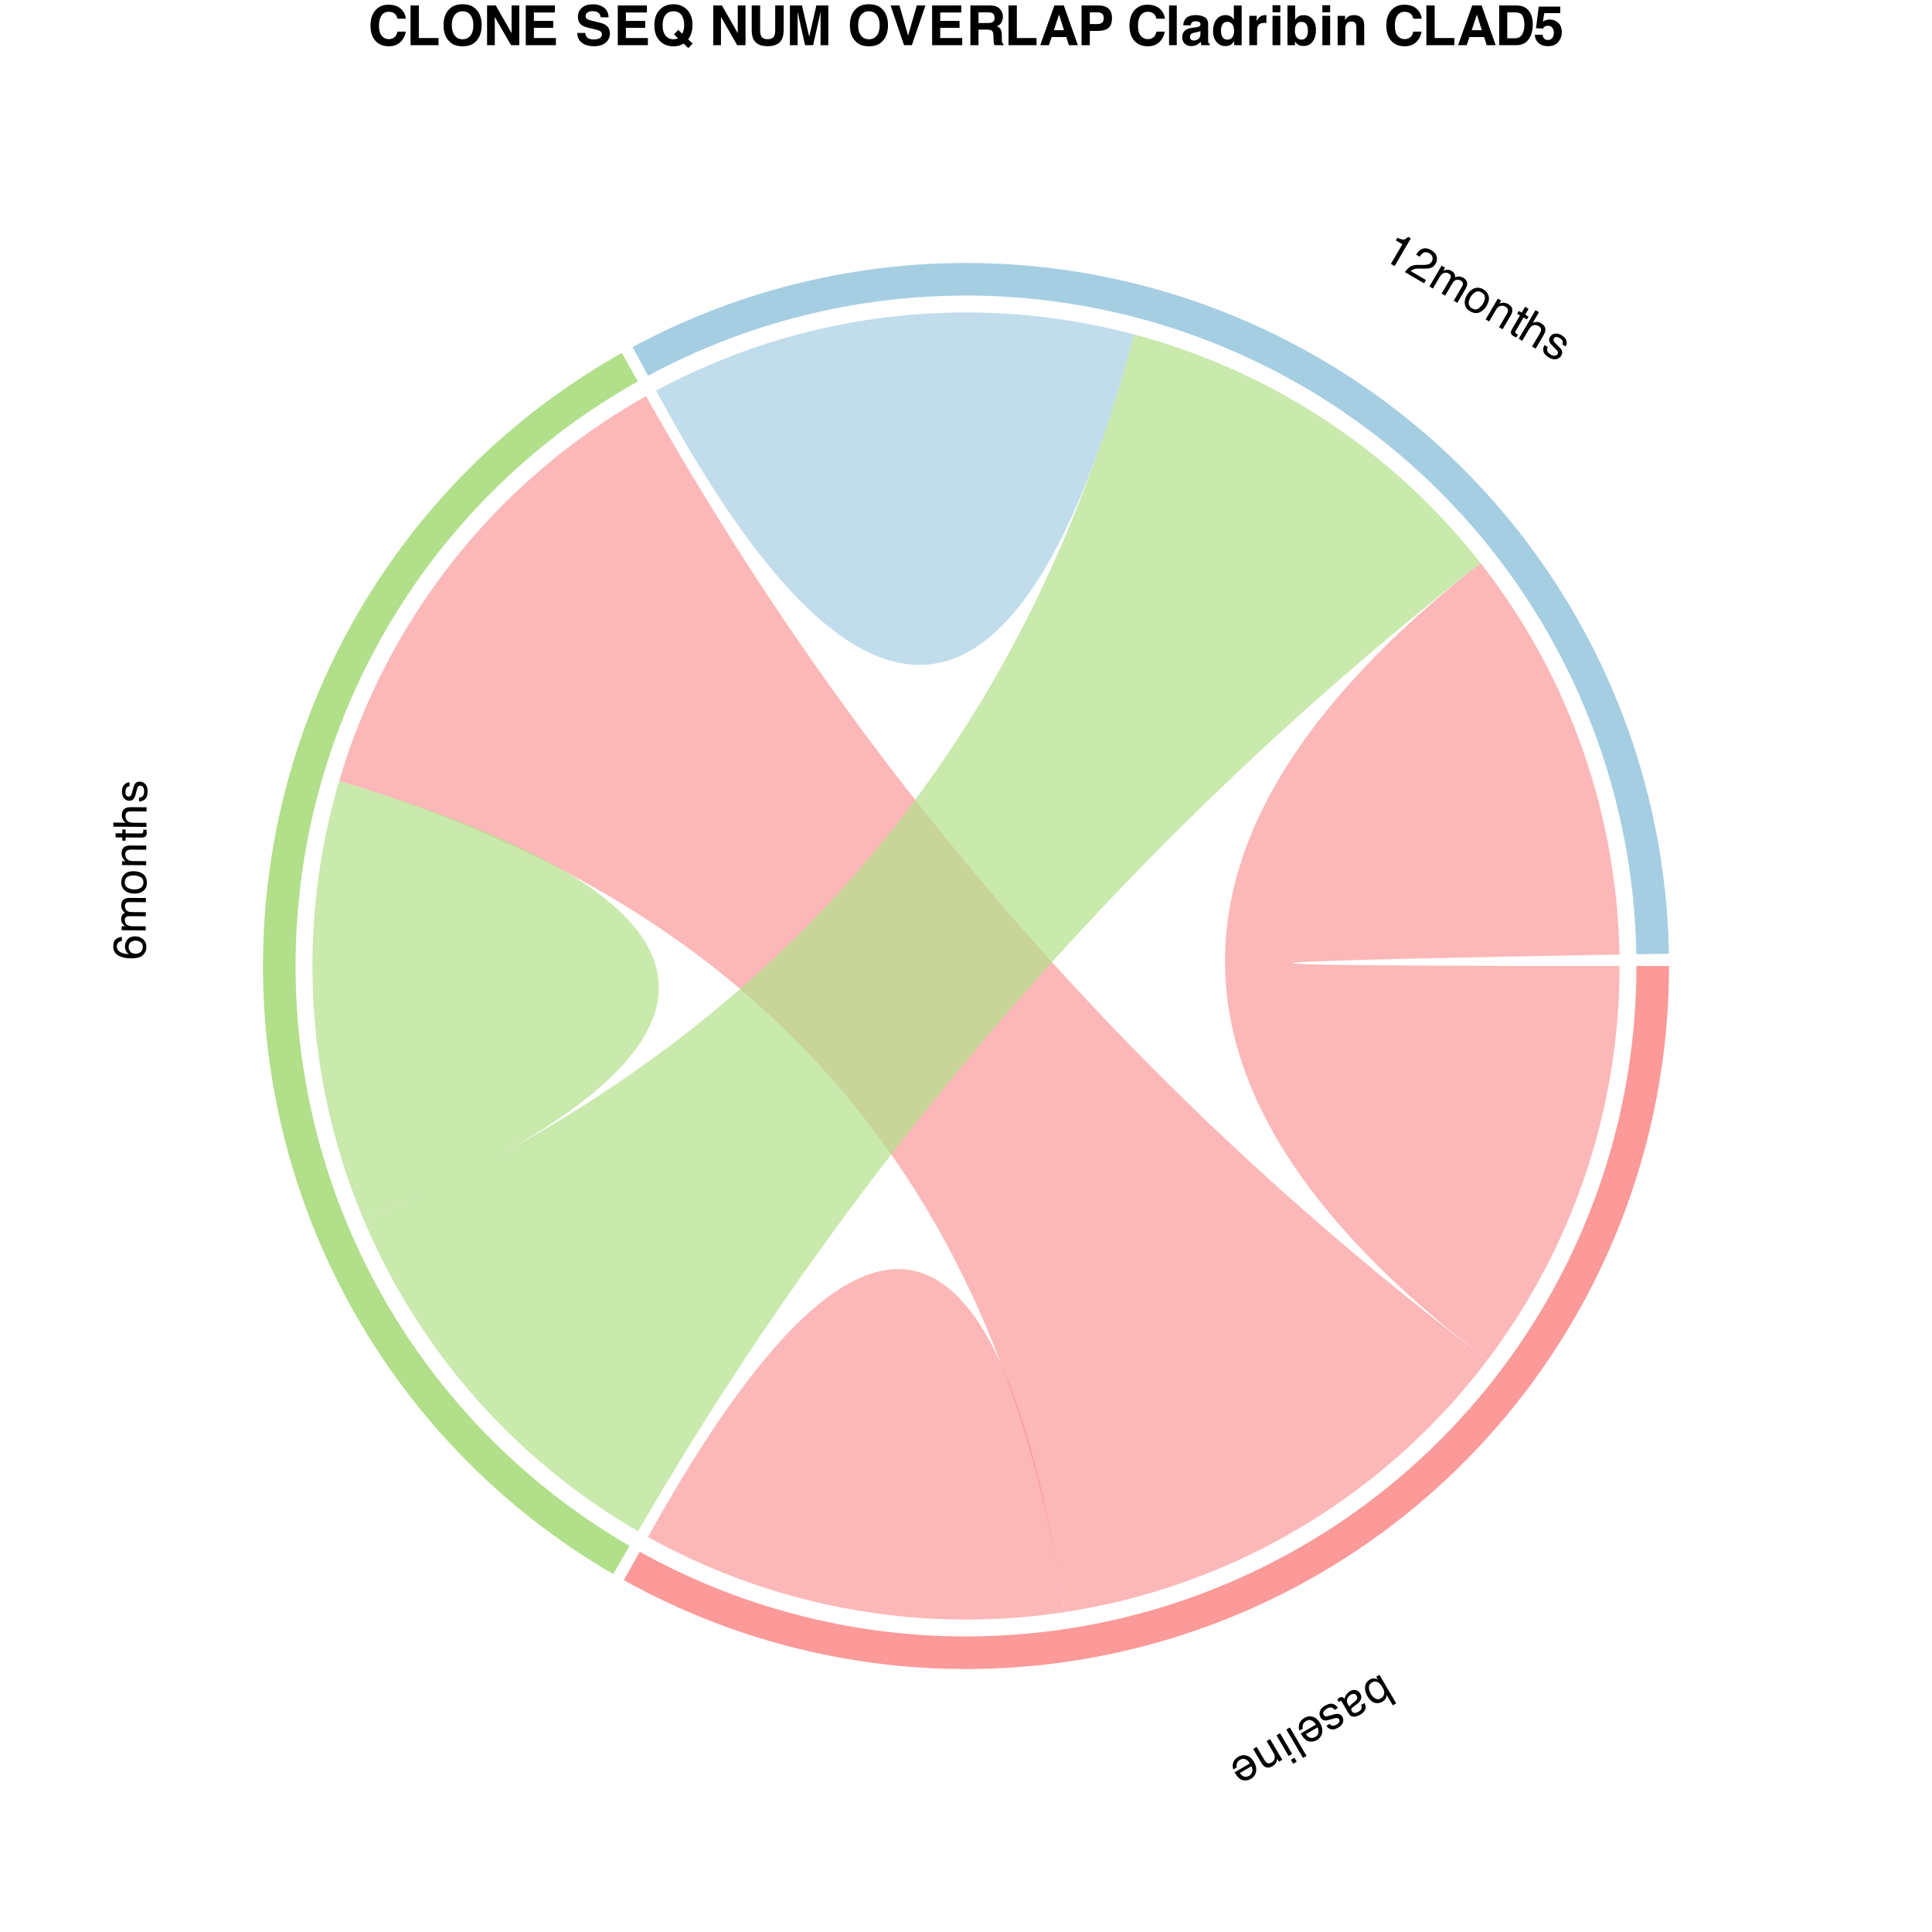 <?xml version="1.0" encoding="UTF-8"?>
<svg xmlns="http://www.w3.org/2000/svg" xmlns:xlink="http://www.w3.org/1999/xlink" width="504pt" height="504pt" viewBox="0 0 504 504" version="1.1">
<defs>
<g>
<symbol overflow="visible" id="glyph0-0">
<path style="stroke:none;" d="M -0.332 0.195 L 4.027 7.617 L -1.863 11.078 L -6.223 3.656 Z M -4.75 4.039 L -1.48 9.602 L 2.551 7.234 L -0.715 1.672 Z M -4.75 4.039 "/>
</symbol>
<symbol overflow="visible" id="glyph0-1">
<path style="stroke:none;" d="M 3.781 7.797 L 2.895 8.316 L 1.312 5.625 C 1.266 6 1.145 6.336 0.949 6.637 C 0.754 6.934 0.492 7.18 0.172 7.367 C -0.504 7.766 -1.184 7.855 -1.875 7.637 C -2.566 7.422 -3.18 6.859 -3.711 5.957 C -4.211 5.102 -4.422 4.27 -4.34 3.461 C -4.258 2.652 -3.852 2.031 -3.117 1.602 C -2.707 1.359 -2.301 1.254 -1.902 1.285 C -1.664 1.305 -1.371 1.387 -1.027 1.535 L -1.434 0.844 L -0.598 0.352 Z M -2.59 2.371 C -3.082 2.66 -3.336 3.07 -3.348 3.605 C -3.363 4.141 -3.184 4.727 -2.809 5.367 C -2.473 5.938 -2.074 6.336 -1.609 6.566 C -1.145 6.797 -0.676 6.773 -0.203 6.492 C 0.211 6.25 0.484 5.883 0.617 5.395 C 0.75 4.906 0.609 4.309 0.195 3.602 C -0.105 3.094 -0.41 2.719 -0.727 2.477 C -1.316 2.023 -1.938 1.988 -2.59 2.371 Z M -2.59 2.371 "/>
</symbol>
<symbol overflow="visible" id="glyph0-2">
<path style="stroke:none;" d="M -0.52 2.242 C -0.672 1.98 -0.891 1.828 -1.172 1.789 C -1.453 1.75 -1.723 1.809 -1.988 1.961 C -2.309 2.148 -2.574 2.406 -2.785 2.73 C -3.145 3.273 -3.164 3.824 -2.832 4.383 L -2.402 5.117 C -2.332 4.98 -2.227 4.836 -2.078 4.688 C -1.93 4.535 -1.777 4.402 -1.621 4.281 L -1.113 3.891 C -0.809 3.652 -0.602 3.438 -0.492 3.246 C -0.305 2.922 -0.312 2.59 -0.52 2.242 Z M -1.641 5.375 C -1.832 5.523 -1.922 5.695 -1.906 5.883 C -1.898 5.988 -1.852 6.117 -1.762 6.27 C -1.578 6.578 -1.336 6.738 -1.035 6.746 C -0.73 6.758 -0.375 6.641 0.035 6.402 C 0.512 6.121 0.773 5.797 0.82 5.422 C 0.848 5.215 0.797 4.965 0.668 4.664 L 1.516 4.164 C 1.891 4.84 1.949 5.434 1.684 5.938 C 1.422 6.445 1.016 6.859 0.469 7.18 C -0.168 7.555 -0.758 7.738 -1.297 7.727 C -1.832 7.715 -2.254 7.457 -2.555 6.945 L -4.383 3.828 C -4.438 3.734 -4.504 3.668 -4.574 3.633 C -4.648 3.598 -4.746 3.617 -4.871 3.691 C -4.91 3.715 -4.957 3.746 -5.004 3.781 C -5.051 3.816 -5.102 3.852 -5.152 3.898 L -5.547 3.227 C -5.43 3.102 -5.336 3.012 -5.27 2.961 C -5.199 2.906 -5.102 2.84 -4.973 2.766 C -4.66 2.582 -4.367 2.559 -4.094 2.699 C -3.953 2.773 -3.801 2.91 -3.645 3.105 C -3.602 2.754 -3.461 2.391 -3.219 2.008 C -2.977 1.625 -2.645 1.309 -2.23 1.066 C -1.727 0.77 -1.227 0.68 -0.73 0.801 C -0.234 0.918 0.152 1.203 0.418 1.664 C 0.715 2.164 0.785 2.645 0.637 3.105 C 0.484 3.566 0.176 3.977 -0.297 4.34 Z M -1.641 5.375 "/>
</symbol>
<symbol overflow="visible" id="glyph0-3">
<path style="stroke:none;" d="M -0.211 2.406 C -0.414 2.121 -0.629 1.934 -0.848 1.844 C -1.25 1.684 -1.73 1.773 -2.297 2.105 C -2.633 2.301 -2.887 2.551 -3.059 2.848 C -3.227 3.145 -3.223 3.445 -3.043 3.75 C -2.906 3.984 -2.699 4.102 -2.422 4.102 C -2.246 4.098 -1.938 4.031 -1.492 3.902 L -0.664 3.66 C -0.137 3.504 0.281 3.43 0.582 3.441 C 1.117 3.457 1.512 3.684 1.77 4.121 C 2.07 4.633 2.129 5.152 1.945 5.688 C 1.762 6.219 1.359 6.672 0.738 7.035 C -0.078 7.516 -0.809 7.621 -1.449 7.355 C -1.852 7.184 -2.152 6.922 -2.352 6.566 L -1.492 6.062 C -1.355 6.258 -1.172 6.402 -0.945 6.496 C -0.598 6.613 -0.164 6.52 0.352 6.215 C 0.695 6.016 0.914 5.797 1.016 5.562 C 1.113 5.328 1.102 5.102 0.973 4.887 C 0.836 4.648 0.609 4.527 0.293 4.523 C 0.109 4.52 -0.133 4.562 -0.434 4.652 L -1.121 4.859 C -1.867 5.086 -2.395 5.188 -2.703 5.172 C -3.195 5.145 -3.586 4.883 -3.879 4.387 C -4.16 3.906 -4.223 3.383 -4.062 2.816 C -3.902 2.25 -3.449 1.75 -2.703 1.309 C -1.898 0.836 -1.223 0.684 -0.672 0.852 C -0.121 1.02 0.324 1.367 0.664 1.895 Z M -0.211 2.406 "/>
</symbol>
<symbol overflow="visible" id="glyph0-4">
<path style="stroke:none;" d="M 0.332 7.246 C -0.055 7.473 -0.477 7.602 -0.945 7.633 C -1.41 7.664 -1.824 7.594 -2.18 7.418 C -2.523 7.25 -2.828 7.004 -3.105 6.676 C -3.305 6.457 -3.566 6.078 -3.887 5.531 L 0.082 3.203 C -0.258 2.664 -0.648 2.297 -1.086 2.109 C -1.523 1.918 -1.996 1.973 -2.504 2.273 C -2.98 2.551 -3.266 2.93 -3.363 3.41 C -3.418 3.688 -3.41 3.965 -3.336 4.246 L -4.23 4.77 C -4.324 4.559 -4.375 4.289 -4.387 3.969 C -4.398 3.645 -4.367 3.359 -4.293 3.105 C -4.176 2.676 -3.938 2.293 -3.586 1.957 C -3.398 1.773 -3.168 1.602 -2.891 1.441 C -2.219 1.047 -1.504 0.953 -0.746 1.168 C 0.008 1.383 0.648 1.934 1.164 2.816 C 1.676 3.684 1.855 4.527 1.703 5.348 C 1.551 6.168 1.09 6.801 0.332 7.246 Z M -2.527 5.703 C -2.258 6.078 -1.988 6.34 -1.715 6.5 C -1.207 6.789 -0.664 6.766 -0.078 6.422 C 0.34 6.176 0.598 5.82 0.707 5.352 C 0.812 4.883 0.734 4.414 0.48 3.938 Z M -2.527 5.703 "/>
</symbol>
<symbol overflow="visible" id="glyph0-5">
<path style="stroke:none;" d="M 3.668 7.828 L 2.758 8.363 L -1.602 0.941 L -0.691 0.406 Z M 3.668 7.828 "/>
</symbol>
<symbol overflow="visible" id="glyph0-6">
<path style="stroke:none;" d="M 2.496 5.777 L 1.574 6.32 L -1.59 0.934 L -0.668 0.391 Z M 3.695 7.812 L 2.77 8.355 L 2.164 7.324 L 3.09 6.781 Z M 3.695 7.812 "/>
</symbol>
<symbol overflow="visible" id="glyph0-7">
<path style="stroke:none;" d="M 2.512 5.801 L 1.648 6.309 L 1.199 5.543 C 1.129 6.008 0.988 6.395 0.785 6.703 C 0.578 7.008 0.301 7.266 -0.047 7.469 C -0.816 7.922 -1.492 7.957 -2.078 7.582 C -2.398 7.375 -2.719 7 -3.039 6.453 L -5.078 2.984 L -4.152 2.441 L -2.148 5.852 C -1.953 6.18 -1.75 6.418 -1.535 6.562 C -1.176 6.805 -0.781 6.801 -0.359 6.551 C -0.141 6.426 0.023 6.297 0.133 6.172 C 0.34 5.953 0.473 5.676 0.531 5.344 C 0.578 5.074 0.566 4.832 0.5 4.617 C 0.434 4.398 0.297 4.113 0.09 3.762 L -1.574 0.926 L -0.668 0.391 Z M 2.512 5.801 "/>
</symbol>
<symbol overflow="visible" id="glyph1-0">
<path style="stroke:none;" d="M 0.004 -0.387 L -8.605 -0.449 L -8.555 -7.281 L 0.051 -7.219 Z M -1.035 -6.148 L -7.484 -6.195 L -7.52 -1.52 L -1.066 -1.473 Z M -1.035 -6.148 "/>
</symbol>
<symbol overflow="visible" id="glyph1-1">
<path style="stroke:none;" d="M -8.402 -3.57 C -8.395 -4.508 -8.145 -5.16 -7.656 -5.523 C -7.168 -5.891 -6.668 -6.07 -6.152 -6.066 L -6.156 -5.023 C -6.488 -4.965 -6.75 -4.867 -6.938 -4.73 C -7.293 -4.48 -7.473 -4.098 -7.477 -3.582 C -7.48 -2.992 -7.211 -2.52 -6.668 -2.168 C -6.125 -1.816 -5.348 -1.617 -4.332 -1.57 C -4.684 -1.816 -4.949 -2.121 -5.121 -2.492 C -5.273 -2.828 -5.352 -3.203 -5.348 -3.617 C -5.344 -4.32 -5.113 -4.934 -4.66 -5.453 C -4.207 -5.973 -3.535 -6.23 -2.645 -6.223 C -1.883 -6.219 -1.211 -5.965 -0.625 -5.465 C -0.043 -4.965 0.246 -4.258 0.242 -3.34 C 0.234 -2.555 -0.066 -1.879 -0.668 -1.312 C -1.266 -0.746 -2.273 -0.469 -3.684 -0.477 C -4.727 -0.484 -5.609 -0.617 -6.332 -0.879 C -7.719 -1.375 -8.41 -2.273 -8.402 -3.57 Z M -0.695 -3.438 C -0.691 -3.992 -0.875 -4.41 -1.246 -4.688 C -1.617 -4.965 -2.059 -5.105 -2.566 -5.109 C -2.996 -5.113 -3.406 -4.992 -3.797 -4.75 C -4.188 -4.508 -4.383 -4.059 -4.387 -3.41 C -4.391 -2.957 -4.242 -2.559 -3.945 -2.215 C -3.648 -1.871 -3.195 -1.699 -2.59 -1.695 C -2.059 -1.691 -1.609 -1.844 -1.246 -2.152 C -0.883 -2.461 -0.699 -2.887 -0.695 -3.438 Z M -0.695 -3.438 "/>
</symbol>
<symbol overflow="visible" id="glyph1-2">
<path style="stroke:none;" d="M -6.27 -0.816 L -6.262 -1.859 L -5.371 -1.855 C -5.68 -2.105 -5.902 -2.336 -6.039 -2.539 C -6.277 -2.887 -6.395 -3.285 -6.391 -3.727 C -6.387 -4.227 -6.262 -4.625 -6.012 -4.93 C -5.871 -5.102 -5.66 -5.254 -5.387 -5.395 C -5.723 -5.629 -5.969 -5.906 -6.129 -6.227 C -6.289 -6.543 -6.367 -6.898 -6.363 -7.293 C -6.359 -8.137 -6.051 -8.711 -5.438 -9.008 C -5.109 -9.172 -4.668 -9.25 -4.113 -9.246 L 0.066 -9.215 L 0.059 -8.121 L -4.301 -8.152 C -4.719 -8.156 -5.008 -8.051 -5.164 -7.844 C -5.324 -7.637 -5.402 -7.383 -5.406 -7.082 C -5.41 -6.668 -5.273 -6.309 -4.996 -6.008 C -4.723 -5.707 -4.258 -5.555 -3.609 -5.551 L 0.039 -5.523 L 0.031 -4.453 L -4.062 -4.48 C -4.488 -4.484 -4.801 -4.438 -4.996 -4.336 C -5.289 -4.18 -5.438 -3.879 -5.441 -3.441 C -5.445 -3.043 -5.293 -2.68 -4.988 -2.352 C -4.68 -2.023 -4.125 -1.855 -3.316 -1.852 L 0.012 -1.828 L 0.004 -0.773 Z M -6.27 -0.816 "/>
</symbol>
<symbol overflow="visible" id="glyph1-3">
<path style="stroke:none;" d="M -0.656 -3.27 C -0.652 -3.969 -0.914 -4.449 -1.441 -4.711 C -1.969 -4.977 -2.555 -5.109 -3.203 -5.113 C -3.789 -5.117 -4.266 -5.027 -4.637 -4.844 C -5.215 -4.551 -5.508 -4.043 -5.516 -3.316 C -5.52 -2.672 -5.277 -2.199 -4.785 -1.902 C -4.297 -1.605 -3.703 -1.457 -3.008 -1.449 C -2.34 -1.445 -1.781 -1.59 -1.336 -1.879 C -0.887 -2.168 -0.66 -2.633 -0.656 -3.27 Z M -6.434 -3.352 C -6.43 -4.16 -6.152 -4.84 -5.609 -5.395 C -5.066 -5.949 -4.273 -6.223 -3.227 -6.215 C -2.215 -6.207 -1.379 -5.957 -0.723 -5.461 C -0.066 -4.965 0.258 -4.199 0.25 -3.164 C 0.246 -2.301 -0.051 -1.617 -0.641 -1.113 C -1.227 -0.609 -2.012 -0.359 -2.996 -0.367 C -4.051 -0.375 -4.891 -0.648 -5.512 -1.188 C -6.133 -1.727 -6.441 -2.449 -6.434 -3.352 Z M -6.434 -3.352 "/>
</symbol>
<symbol overflow="visible" id="glyph1-4">
<path style="stroke:none;" d="M -6.27 -0.816 L -6.262 -1.82 L -5.371 -1.812 C -5.738 -2.113 -6 -2.43 -6.156 -2.762 C -6.312 -3.094 -6.391 -3.465 -6.391 -3.871 C -6.383 -4.762 -6.066 -5.363 -5.445 -5.668 C -5.105 -5.84 -4.617 -5.922 -3.984 -5.918 L 0.043 -5.887 L 0.035 -4.816 L -3.922 -4.844 C -4.305 -4.848 -4.613 -4.793 -4.848 -4.68 C -5.238 -4.496 -5.438 -4.156 -5.441 -3.664 C -5.441 -3.414 -5.418 -3.211 -5.367 -3.051 C -5.285 -2.762 -5.113 -2.504 -4.859 -2.285 C -4.652 -2.109 -4.441 -1.992 -4.219 -1.938 C -4 -1.883 -3.684 -1.855 -3.273 -1.852 L 0.012 -1.828 L 0.004 -0.773 Z M -6.27 -0.816 "/>
</symbol>
<symbol overflow="visible" id="glyph1-5">
<path style="stroke:none;" d="M -8.02 -1.043 L -8.012 -2.109 L -6.262 -2.094 L -6.254 -3.098 L -5.391 -3.09 L -5.398 -2.09 L -1.305 -2.059 C -1.086 -2.059 -0.938 -2.133 -0.863 -2.281 C -0.82 -2.363 -0.797 -2.496 -0.797 -2.688 C -0.797 -2.738 -0.797 -2.793 -0.797 -2.852 C -0.797 -2.91 -0.805 -2.98 -0.809 -3.059 L 0.023 -3.051 C 0.055 -2.93 0.082 -2.805 0.094 -2.676 C 0.109 -2.543 0.117 -2.402 0.117 -2.25 C 0.113 -1.758 -0.016 -1.426 -0.27 -1.25 C -0.523 -1.074 -0.852 -0.992 -1.254 -0.992 L -5.406 -1.023 L -5.414 -0.172 L -6.273 -0.18 L -6.27 -1.027 Z M -8.02 -1.043 "/>
</symbol>
<symbol overflow="visible" id="glyph1-6">
<path style="stroke:none;" d="M -8.633 -0.836 L -8.625 -1.891 L -5.414 -1.867 C -5.727 -2.117 -5.949 -2.344 -6.074 -2.547 C -6.297 -2.887 -6.406 -3.312 -6.402 -3.82 C -6.395 -4.73 -6.07 -5.344 -5.434 -5.664 C -5.086 -5.836 -4.602 -5.922 -3.984 -5.918 L 0.043 -5.887 L 0.035 -4.805 L -3.922 -4.832 C -4.383 -4.836 -4.719 -4.781 -4.938 -4.664 C -5.281 -4.477 -5.457 -4.117 -5.461 -3.59 C -5.461 -3.152 -5.316 -2.754 -5.016 -2.398 C -4.719 -2.039 -4.152 -1.859 -3.316 -1.852 L 0.012 -1.828 L 0.004 -0.773 Z M -8.633 -0.836 "/>
</symbol>
<symbol overflow="visible" id="glyph1-7">
<path style="stroke:none;" d="M -1.957 -1.414 C -1.605 -1.441 -1.336 -1.527 -1.148 -1.672 C -0.809 -1.934 -0.633 -2.395 -0.629 -3.051 C -0.625 -3.441 -0.707 -3.785 -0.875 -4.086 C -1.043 -4.383 -1.305 -4.531 -1.66 -4.535 C -1.93 -4.539 -2.137 -4.418 -2.277 -4.184 C -2.367 -4.031 -2.469 -3.73 -2.586 -3.281 L -2.801 -2.445 C -2.938 -1.91 -3.09 -1.52 -3.254 -1.266 C -3.543 -0.812 -3.938 -0.59 -4.441 -0.594 C -5.035 -0.598 -5.516 -0.816 -5.879 -1.246 C -6.242 -1.676 -6.422 -2.254 -6.418 -2.977 C -6.41 -3.922 -6.129 -4.602 -5.57 -5.016 C -5.219 -5.273 -4.84 -5.398 -4.434 -5.387 L -4.441 -4.391 C -4.68 -4.371 -4.895 -4.289 -5.094 -4.145 C -5.371 -3.902 -5.512 -3.484 -5.516 -2.887 C -5.52 -2.488 -5.445 -2.188 -5.293 -1.98 C -5.145 -1.773 -4.945 -1.668 -4.695 -1.668 C -4.422 -1.668 -4.199 -1.801 -4.035 -2.066 C -3.938 -2.223 -3.848 -2.453 -3.773 -2.758 L -3.598 -3.453 C -3.406 -4.211 -3.227 -4.715 -3.051 -4.973 C -2.781 -5.383 -2.355 -5.582 -1.777 -5.578 C -1.219 -5.574 -0.738 -5.359 -0.336 -4.934 C 0.07 -4.508 0.27 -3.859 0.262 -2.992 C 0.254 -2.059 0.039 -1.398 -0.387 -1.012 C -0.812 -0.629 -1.34 -0.422 -1.965 -0.402 Z M -1.957 -1.414 "/>
</symbol>
<symbol overflow="visible" id="glyph2-0">
<path style="stroke:none;" d="M 0.332 0.195 L 4.684 -7.234 L 10.578 -3.781 L 6.23 3.648 Z M 5.844 2.172 L 9.102 -3.395 L 5.066 -5.758 L 1.809 -0.191 Z M 5.844 2.172 "/>
</symbol>
<symbol overflow="visible" id="glyph2-1">
<path style="stroke:none;" d="M 3.992 -4.547 L 4.402 -5.246 C 5.098 -4.926 5.617 -4.762 5.965 -4.762 C 6.312 -4.758 6.715 -5 7.168 -5.484 L 7.887 -5.066 L 3.668 2.145 L 2.695 1.578 L 5.695 -3.551 Z M 3.992 -4.547 "/>
</symbol>
<symbol overflow="visible" id="glyph2-2">
<path style="stroke:none;" d="M 0.324 0.188 C 0.723 -0.414 1.168 -0.883 1.664 -1.211 C 2.16 -1.543 2.84 -1.707 3.715 -1.703 L 5.012 -1.695 C 5.594 -1.695 6.027 -1.73 6.305 -1.809 C 6.746 -1.926 7.074 -2.164 7.285 -2.527 C 7.531 -2.949 7.602 -3.355 7.492 -3.75 C 7.383 -4.148 7.121 -4.469 6.699 -4.715 C 6.074 -5.082 5.504 -5.098 4.988 -4.766 C 4.711 -4.586 4.438 -4.277 4.16 -3.836 L 3.234 -4.379 C 3.613 -5.004 4.031 -5.449 4.488 -5.719 C 5.293 -6.188 6.195 -6.129 7.191 -5.547 C 8.02 -5.062 8.496 -4.48 8.617 -3.809 C 8.738 -3.137 8.637 -2.527 8.312 -1.977 C 7.973 -1.398 7.48 -1.02 6.832 -0.848 C 6.457 -0.746 5.863 -0.707 5.055 -0.723 L 4.137 -0.742 C 3.699 -0.754 3.336 -0.734 3.051 -0.68 C 2.543 -0.582 2.141 -0.383 1.844 -0.074 L 5.797 2.238 L 5.293 3.098 Z M 0.324 0.188 "/>
</symbol>
<symbol overflow="visible" id="glyph2-3">
<path style="stroke:none;" d="M 3.836 -5.023 L 4.738 -4.496 L 4.289 -3.73 C 4.66 -3.871 4.969 -3.949 5.215 -3.969 C 5.637 -3.996 6.035 -3.902 6.418 -3.68 C 6.848 -3.426 7.133 -3.117 7.273 -2.75 C 7.352 -2.543 7.379 -2.285 7.363 -1.977 C 7.734 -2.148 8.098 -2.223 8.453 -2.203 C 8.809 -2.184 9.156 -2.074 9.496 -1.875 C 10.223 -1.449 10.566 -0.895 10.52 -0.215 C 10.496 0.148 10.344 0.574 10.066 1.051 L 7.953 4.656 L 7.008 4.102 L 9.211 0.34 C 9.422 -0.02 9.477 -0.32 9.375 -0.562 C 9.273 -0.801 9.094 -0.996 8.836 -1.148 C 8.477 -1.359 8.098 -1.418 7.699 -1.332 C 7.301 -1.242 6.941 -0.918 6.613 -0.359 L 4.77 2.793 L 3.844 2.25 L 5.914 -1.285 C 6.129 -1.652 6.242 -1.945 6.25 -2.164 C 6.262 -2.5 6.078 -2.777 5.699 -2.996 C 5.355 -3.199 4.965 -3.25 4.527 -3.148 C 4.09 -3.047 3.668 -2.645 3.258 -1.949 L 1.578 0.922 L 0.668 0.391 Z M 3.836 -5.023 "/>
</symbol>
<symbol overflow="visible" id="glyph2-4">
<path style="stroke:none;" d="M 3.16 1.062 C 3.762 1.414 4.312 1.43 4.801 1.105 C 5.293 0.777 5.703 0.336 6.031 -0.223 C 6.328 -0.73 6.488 -1.188 6.512 -1.602 C 6.547 -2.25 6.25 -2.758 5.625 -3.125 C 5.066 -3.449 4.539 -3.473 4.039 -3.195 C 3.535 -2.918 3.109 -2.48 2.758 -1.883 C 2.422 -1.305 2.266 -0.75 2.293 -0.219 C 2.32 0.312 2.609 0.742 3.16 1.062 Z M 6.113 -3.902 C 6.812 -3.496 7.266 -2.918 7.477 -2.168 C 7.684 -1.422 7.527 -0.598 6.996 0.309 C 6.484 1.18 5.852 1.777 5.094 2.098 C 4.336 2.418 3.508 2.32 2.613 1.797 C 1.871 1.359 1.426 0.762 1.281 0 C 1.141 -0.762 1.316 -1.566 1.812 -2.414 C 2.348 -3.324 3.004 -3.914 3.781 -4.184 C 4.559 -4.453 5.336 -4.359 6.113 -3.902 Z M 6.113 -3.902 "/>
</symbol>
<symbol overflow="visible" id="glyph2-5">
<path style="stroke:none;" d="M 3.836 -5.023 L 4.703 -4.52 L 4.254 -3.75 C 4.695 -3.918 5.098 -3.984 5.465 -3.957 C 5.832 -3.926 6.191 -3.809 6.543 -3.605 C 7.312 -3.156 7.676 -2.582 7.629 -1.887 C 7.605 -1.508 7.434 -1.047 7.117 -0.5 L 5.082 2.977 L 4.156 2.434 L 6.156 -0.98 C 6.348 -1.309 6.457 -1.605 6.477 -1.863 C 6.512 -2.297 6.316 -2.637 5.891 -2.887 C 5.676 -3.012 5.488 -3.094 5.324 -3.129 C 5.031 -3.203 4.723 -3.184 4.406 -3.07 C 4.148 -2.98 3.941 -2.855 3.785 -2.691 C 3.629 -2.527 3.445 -2.266 3.238 -1.914 L 1.578 0.922 L 0.668 0.391 Z M 3.836 -5.023 "/>
</symbol>
<symbol overflow="visible" id="glyph2-6">
<path style="stroke:none;" d="M 4.906 -6.43 L 5.824 -5.891 L 4.941 -4.379 L 5.805 -3.875 L 5.371 -3.129 L 4.504 -3.637 L 2.438 -0.102 C 2.324 0.086 2.316 0.25 2.406 0.391 C 2.457 0.469 2.562 0.555 2.727 0.652 C 2.77 0.68 2.82 0.707 2.871 0.734 C 2.922 0.762 2.984 0.793 3.055 0.824 L 2.633 1.543 C 2.512 1.512 2.391 1.469 2.27 1.418 C 2.148 1.363 2.023 1.301 1.891 1.223 C 1.465 0.973 1.242 0.695 1.219 0.391 C 1.195 0.086 1.281 -0.242 1.484 -0.59 L 3.586 -4.176 L 2.852 -4.605 L 3.285 -5.348 L 4.02 -4.918 Z M 4.906 -6.43 "/>
</symbol>
<symbol overflow="visible" id="glyph2-7">
<path style="stroke:none;" d="M 5.031 -7.062 L 5.941 -6.531 L 4.32 -3.758 C 4.695 -3.906 5 -3.984 5.238 -3.996 C 5.645 -4.016 6.066 -3.898 6.504 -3.641 C 7.289 -3.18 7.66 -2.594 7.621 -1.883 C 7.598 -1.492 7.426 -1.031 7.117 -0.5 L 5.082 2.977 L 4.145 2.426 L 6.145 -0.984 C 6.379 -1.383 6.496 -1.703 6.504 -1.949 C 6.512 -2.344 6.289 -2.672 5.836 -2.938 C 5.457 -3.16 5.039 -3.23 4.582 -3.152 C 4.121 -3.07 3.68 -2.672 3.258 -1.949 L 1.578 0.922 L 0.668 0.391 Z M 5.031 -7.062 "/>
</symbol>
<symbol overflow="visible" id="glyph2-8">
<path style="stroke:none;" d="M 2.203 -0.992 C 2.051 -0.672 1.992 -0.395 2.023 -0.16 C 2.082 0.266 2.391 0.645 2.957 0.977 C 3.293 1.176 3.633 1.277 3.977 1.277 C 4.32 1.281 4.578 1.129 4.758 0.824 C 4.895 0.59 4.895 0.355 4.762 0.113 C 4.672 -0.039 4.465 -0.277 4.133 -0.602 L 3.516 -1.207 C 3.121 -1.594 2.855 -1.918 2.723 -2.188 C 2.473 -2.664 2.477 -3.117 2.73 -3.555 C 3.031 -4.066 3.461 -4.371 4.016 -4.473 C 4.57 -4.574 5.156 -4.441 5.781 -4.078 C 6.598 -3.602 7.047 -3.016 7.125 -2.324 C 7.176 -1.891 7.094 -1.5 6.879 -1.152 L 6.02 -1.656 C 6.125 -1.871 6.16 -2.102 6.133 -2.344 C 6.062 -2.707 5.77 -3.039 5.254 -3.34 C 4.91 -3.543 4.613 -3.629 4.359 -3.602 C 4.105 -3.574 3.914 -3.449 3.789 -3.234 C 3.648 -3 3.656 -2.742 3.805 -2.465 C 3.891 -2.301 4.047 -2.109 4.273 -1.891 L 4.789 -1.395 C 5.348 -0.852 5.695 -0.441 5.832 -0.164 C 6.051 0.277 6.012 0.746 5.723 1.246 C 5.441 1.727 5.012 2.035 4.441 2.172 C 3.871 2.309 3.211 2.156 2.461 1.719 C 1.656 1.246 1.195 0.73 1.07 0.168 C 0.949 -0.395 1.035 -0.949 1.328 -1.504 Z M 2.203 -0.992 "/>
</symbol>
<symbol overflow="visible" id="glyph3-0">
<path style="stroke:none;" d="M 1.082 0 L 1.082 -10.363 L 9.43 -10.363 L 9.43 0 Z M 8.137 -1.293 L 8.137 -9.07 L 2.375 -9.07 L 2.375 -1.293 Z M 8.137 -1.293 "/>
</symbol>
<symbol overflow="visible" id="glyph3-1">
<path style="stroke:none;" d="M 0.648 -5.098 C 0.648 -6.906 1.133 -8.301 2.102 -9.281 C 2.945 -10.133 4.02 -10.559 5.324 -10.559 C 7.066 -10.559 8.34 -9.988 9.148 -8.844 C 9.594 -8.203 9.832 -7.559 9.863 -6.91 L 7.699 -6.91 C 7.559 -7.406 7.379 -7.785 7.156 -8.035 C 6.762 -8.484 6.18 -8.711 5.406 -8.711 C 4.621 -8.711 4 -8.395 3.543 -7.758 C 3.09 -7.125 2.863 -6.227 2.863 -5.062 C 2.863 -3.898 3.102 -3.027 3.582 -2.449 C 4.062 -1.871 4.672 -1.582 5.414 -1.582 C 6.172 -1.582 6.754 -1.832 7.152 -2.328 C 7.371 -2.594 7.555 -2.996 7.699 -3.531 L 9.844 -3.531 C 9.656 -2.402 9.176 -1.48 8.406 -0.773 C 7.633 -0.066 6.648 0.289 5.441 0.289 C 3.953 0.289 2.781 -0.191 1.926 -1.145 C 1.074 -2.105 0.648 -3.426 0.648 -5.098 Z M 0.648 -5.098 "/>
</symbol>
<symbol overflow="visible" id="glyph3-2">
<path style="stroke:none;" d="M 1.098 -10.363 L 3.262 -10.363 L 3.262 -1.863 L 8.395 -1.863 L 8.395 0 L 1.098 0 Z M 1.098 -10.363 "/>
</symbol>
<symbol overflow="visible" id="glyph3-3">
<path style="stroke:none;" d="M 5.68 -1.547 C 6.539 -1.547 7.219 -1.863 7.723 -2.496 C 8.227 -3.129 8.48 -4.027 8.48 -5.195 C 8.48 -6.359 8.227 -7.258 7.723 -7.891 C 7.219 -8.527 6.539 -8.844 5.68 -8.844 C 4.824 -8.844 4.141 -8.527 3.629 -7.895 C 3.117 -7.262 2.863 -6.363 2.863 -5.195 C 2.863 -4.027 3.117 -3.129 3.629 -2.496 C 4.141 -1.863 4.824 -1.547 5.68 -1.547 Z M 10.645 -5.195 C 10.645 -3.336 10.121 -1.91 9.078 -0.922 C 8.293 -0.113 7.164 0.289 5.68 0.289 C 4.199 0.289 3.066 -0.113 2.285 -0.922 C 1.234 -1.91 0.711 -3.336 0.711 -5.195 C 0.711 -7.094 1.234 -8.52 2.285 -9.473 C 3.066 -10.277 4.199 -10.68 5.68 -10.68 C 7.16 -10.68 8.293 -10.277 9.078 -9.473 C 10.121 -8.52 10.645 -7.094 10.645 -5.195 Z M 10.645 -5.195 "/>
</symbol>
<symbol overflow="visible" id="glyph3-4">
<path style="stroke:none;" d="M 1.062 -10.363 L 3.332 -10.363 L 7.461 -3.129 L 7.461 -10.363 L 9.477 -10.363 L 9.477 0 L 7.312 0 L 3.078 -7.363 L 3.078 0 L 1.062 0 Z M 1.062 -10.363 "/>
</symbol>
<symbol overflow="visible" id="glyph3-5">
<path style="stroke:none;" d="M 8.762 -8.527 L 3.277 -8.527 L 3.277 -6.328 L 8.312 -6.328 L 8.312 -4.527 L 3.277 -4.527 L 3.277 -1.863 L 9.016 -1.863 L 9.016 0 L 1.16 0 L 1.16 -10.363 L 8.762 -10.363 Z M 8.762 -8.527 "/>
</symbol>
<symbol overflow="visible" id="glyph3-6">
<g>
</g>
</symbol>
<symbol overflow="visible" id="glyph3-7">
<path style="stroke:none;" d="M 2.664 -3.199 C 2.73 -2.727 2.859 -2.371 3.051 -2.137 C 3.402 -1.711 4.004 -1.496 4.859 -1.496 C 5.371 -1.496 5.785 -1.555 6.102 -1.668 C 6.707 -1.883 7.012 -2.281 7.012 -2.867 C 7.012 -3.211 6.859 -3.477 6.559 -3.664 C 6.258 -3.848 5.789 -4.008 5.148 -4.148 L 4.051 -4.395 C 2.973 -4.637 2.227 -4.902 1.812 -5.188 C 1.113 -5.668 0.766 -6.414 0.766 -7.434 C 0.766 -8.359 1.105 -9.133 1.777 -9.746 C 2.453 -10.359 3.445 -10.664 4.754 -10.664 C 5.844 -10.664 6.777 -10.375 7.547 -9.797 C 8.32 -9.219 8.723 -8.379 8.762 -7.277 L 6.68 -7.277 C 6.641 -7.902 6.371 -8.344 5.863 -8.605 C 5.527 -8.777 5.105 -8.867 4.605 -8.867 C 4.047 -8.867 3.602 -8.754 3.27 -8.527 C 2.938 -8.305 2.77 -7.988 2.77 -7.586 C 2.77 -7.215 2.934 -6.941 3.262 -6.758 C 3.473 -6.637 3.922 -6.492 4.613 -6.328 L 6.398 -5.898 C 7.18 -5.711 7.773 -5.461 8.172 -5.148 C 8.789 -4.66 9.098 -3.953 9.098 -3.031 C 9.098 -2.082 8.734 -1.297 8.012 -0.672 C 7.289 -0.047 6.266 0.266 4.941 0.266 C 3.594 0.266 2.531 -0.039 1.758 -0.656 C 0.984 -1.273 0.598 -2.121 0.598 -3.199 Z M 2.664 -3.199 "/>
</symbol>
<symbol overflow="visible" id="glyph3-8">
<path style="stroke:none;" d="M 5.66 -1.547 C 5.91 -1.547 6.148 -1.578 6.379 -1.637 C 6.504 -1.672 6.664 -1.73 6.863 -1.812 L 5.816 -2.812 L 6.934 -3.98 L 7.98 -2.98 C 8.145 -3.32 8.258 -3.613 8.324 -3.867 C 8.426 -4.246 8.48 -4.691 8.48 -5.195 C 8.48 -6.359 8.242 -7.258 7.766 -7.891 C 7.289 -8.527 6.594 -8.844 5.68 -8.844 C 4.824 -8.844 4.141 -8.539 3.629 -7.93 C 3.117 -7.32 2.863 -6.41 2.863 -5.195 C 2.863 -3.777 3.227 -2.758 3.957 -2.145 C 4.43 -1.746 5 -1.547 5.66 -1.547 Z M 10.645 -5.352 C 10.645 -4.426 10.531 -3.652 10.309 -3.031 C 10.125 -2.434 9.855 -1.941 9.5 -1.547 L 10.695 -0.43 L 9.562 0.754 L 8.312 -0.43 C 7.93 -0.199 7.602 -0.039 7.328 0.055 C 6.863 0.211 6.309 0.289 5.66 0.289 C 4.309 0.289 3.195 -0.113 2.312 -0.922 C 1.246 -1.891 0.711 -3.316 0.711 -5.195 C 0.711 -7.09 1.258 -8.523 2.355 -9.492 C 3.25 -10.285 4.363 -10.68 5.695 -10.68 C 7.035 -10.68 8.16 -10.262 9.07 -9.422 C 10.121 -8.453 10.645 -7.094 10.645 -5.352 Z M 10.645 -5.352 "/>
</symbol>
<symbol overflow="visible" id="glyph3-9">
<path style="stroke:none;" d="M 1.098 -10.363 L 3.297 -10.363 L 3.297 -3.992 C 3.297 -3.281 3.383 -2.762 3.551 -2.434 C 3.812 -1.852 4.387 -1.562 5.266 -1.562 C 6.141 -1.562 6.711 -1.852 6.977 -2.434 C 7.145 -2.762 7.227 -3.281 7.227 -3.992 L 7.227 -10.363 L 9.43 -10.363 L 9.43 -3.992 C 9.43 -2.891 9.258 -2.035 8.914 -1.422 C 8.277 -0.297 7.062 0.266 5.266 0.266 C 3.473 0.266 2.254 -0.297 1.609 -1.422 C 1.27 -2.035 1.098 -2.891 1.098 -3.992 Z M 1.098 -10.363 "/>
</symbol>
<symbol overflow="visible" id="glyph3-10">
<path style="stroke:none;" d="M 7.965 -10.363 L 11.082 -10.363 L 11.082 0 L 9.062 0 L 9.062 -7.012 C 9.062 -7.211 9.066 -7.492 9.07 -7.855 C 9.074 -8.219 9.078 -8.5 9.078 -8.699 L 7.117 0 L 5.012 0 L 3.066 -8.699 C 3.066 -8.5 3.066 -8.219 3.074 -7.855 C 3.078 -7.492 3.078 -7.211 3.078 -7.012 L 3.078 0 L 1.062 0 L 1.062 -10.363 L 4.211 -10.363 L 6.098 -2.215 Z M 7.965 -10.363 "/>
</symbol>
<symbol overflow="visible" id="glyph3-11">
<path style="stroke:none;" d="M 7.164 -10.363 L 9.414 -10.363 L 5.879 0 L 3.832 0 L 0.332 -10.363 L 2.645 -10.363 L 4.895 -2.496 Z M 7.164 -10.363 "/>
</symbol>
<symbol overflow="visible" id="glyph3-12">
<path style="stroke:none;" d="M 3.262 -8.562 L 3.262 -5.781 L 5.715 -5.781 C 6.203 -5.781 6.57 -5.836 6.812 -5.949 C 7.242 -6.145 7.461 -6.535 7.461 -7.117 C 7.461 -7.742 7.25 -8.164 6.836 -8.383 C 6.602 -8.504 6.25 -8.562 5.781 -8.562 Z M 6.23 -10.363 C 6.957 -10.348 7.516 -10.262 7.906 -10.098 C 8.297 -9.934 8.629 -9.691 8.902 -9.371 C 9.125 -9.109 9.305 -8.82 9.438 -8.5 C 9.566 -8.18 9.633 -7.82 9.633 -7.41 C 9.633 -6.918 9.508 -6.434 9.262 -5.957 C 9.012 -5.48 8.602 -5.148 8.031 -4.949 C 8.508 -4.758 8.848 -4.484 9.047 -4.129 C 9.246 -3.777 9.344 -3.238 9.344 -2.512 L 9.344 -1.812 C 9.344 -1.34 9.363 -1.02 9.402 -0.852 C 9.457 -0.582 9.59 -0.387 9.793 -0.262 L 9.793 0 L 7.41 0 C 7.344 -0.23 7.297 -0.414 7.27 -0.555 C 7.215 -0.848 7.184 -1.145 7.18 -1.449 L 7.164 -2.41 C 7.156 -3.07 7.035 -3.512 6.801 -3.734 C 6.57 -3.953 6.137 -4.062 5.5 -4.062 L 3.262 -4.062 L 3.262 0 L 1.145 0 L 1.145 -10.363 Z M 6.23 -10.363 "/>
</symbol>
<symbol overflow="visible" id="glyph3-13">
<path style="stroke:none;" d="M 3.93 -3.918 L 6.559 -3.918 L 5.266 -7.996 Z M 4.062 -10.363 L 6.512 -10.363 L 10.18 0 L 7.832 0 L 7.164 -2.129 L 3.348 -2.129 L 2.629 0 L 0.367 0 Z M 4.062 -10.363 "/>
</symbol>
<symbol overflow="visible" id="glyph3-14">
<path style="stroke:none;" d="M 6.934 -7.066 C 6.934 -7.605 6.789 -7.988 6.508 -8.219 C 6.223 -8.449 5.828 -8.562 5.316 -8.562 L 3.297 -8.562 L 3.297 -5.512 L 5.316 -5.512 C 5.828 -5.512 6.223 -5.637 6.508 -5.887 C 6.789 -6.133 6.934 -6.527 6.934 -7.066 Z M 9.078 -7.082 C 9.078 -5.855 8.77 -4.992 8.148 -4.484 C 7.531 -3.98 6.648 -3.727 5.5 -3.727 L 3.297 -3.727 L 3.297 0 L 1.145 0 L 1.145 -10.363 L 5.66 -10.363 C 6.699 -10.363 7.531 -10.098 8.148 -9.562 C 8.766 -9.027 9.078 -8.199 9.078 -7.082 Z M 9.078 -7.082 "/>
</symbol>
<symbol overflow="visible" id="glyph3-15">
<path style="stroke:none;" d="M 2.98 0 L 0.977 0 L 0.977 -10.363 L 2.98 -10.363 Z M 2.98 0 "/>
</symbol>
<symbol overflow="visible" id="glyph3-16">
<path style="stroke:none;" d="M 5.16 -3.727 C 5.035 -3.648 4.906 -3.582 4.777 -3.531 C 4.648 -3.484 4.473 -3.438 4.246 -3.395 L 3.797 -3.312 C 3.375 -3.238 3.074 -3.145 2.891 -3.039 C 2.582 -2.855 2.426 -2.57 2.426 -2.188 C 2.426 -1.844 2.52 -1.598 2.711 -1.445 C 2.902 -1.293 3.133 -1.215 3.402 -1.215 C 3.836 -1.215 4.23 -1.344 4.594 -1.598 C 4.957 -1.852 5.148 -2.312 5.16 -2.98 Z M 3.945 -4.66 C 4.316 -4.707 4.578 -4.766 4.738 -4.836 C 5.023 -4.957 5.168 -5.148 5.168 -5.406 C 5.168 -5.719 5.059 -5.938 4.84 -6.059 C 4.621 -6.176 4.305 -6.238 3.883 -6.238 C 3.41 -6.238 3.074 -6.121 2.875 -5.887 C 2.734 -5.711 2.641 -5.477 2.594 -5.184 L 0.66 -5.184 C 0.703 -5.852 0.891 -6.402 1.223 -6.836 C 1.754 -7.508 2.664 -7.848 3.953 -7.848 C 4.789 -7.848 5.535 -7.68 6.188 -7.348 C 6.84 -7.016 7.164 -6.387 7.164 -5.465 L 7.164 -1.949 C 7.164 -1.703 7.168 -1.41 7.18 -1.062 C 7.191 -0.801 7.234 -0.621 7.297 -0.527 C 7.363 -0.434 7.461 -0.355 7.594 -0.297 L 7.594 0 L 5.414 0 C 5.352 -0.156 5.312 -0.301 5.289 -0.438 C 5.266 -0.574 5.246 -0.727 5.23 -0.898 C 4.953 -0.598 4.637 -0.344 4.273 -0.133 C 3.844 0.113 3.355 0.238 2.812 0.238 C 2.117 0.238 1.547 0.039 1.094 -0.355 C 0.641 -0.75 0.414 -1.312 0.414 -2.039 C 0.414 -2.98 0.777 -3.664 1.504 -4.086 C 1.902 -4.316 2.488 -4.48 3.262 -4.578 Z M 3.945 -4.66 "/>
</symbol>
<symbol overflow="visible" id="glyph3-17">
<path style="stroke:none;" d="M 3.762 -7.848 C 4.227 -7.848 4.637 -7.746 5 -7.539 C 5.359 -7.336 5.652 -7.055 5.879 -6.695 L 5.879 -10.348 L 7.91 -10.348 L 7.91 0 L 5.961 0 L 5.961 -1.062 C 5.676 -0.605 5.352 -0.277 4.984 -0.07 C 4.621 0.137 4.164 0.238 3.621 0.238 C 2.727 0.238 1.973 -0.121 1.359 -0.848 C 0.75 -1.57 0.441 -2.5 0.441 -3.637 C 0.441 -4.941 0.742 -5.973 1.348 -6.723 C 1.949 -7.473 2.754 -7.848 3.762 -7.848 Z M 4.199 -1.449 C 4.766 -1.449 5.195 -1.66 5.492 -2.082 C 5.785 -2.504 5.934 -3.051 5.934 -3.719 C 5.934 -4.656 5.699 -5.328 5.223 -5.73 C 4.934 -5.973 4.598 -6.098 4.211 -6.098 C 3.625 -6.098 3.195 -5.875 2.922 -5.43 C 2.648 -4.988 2.512 -4.438 2.512 -3.781 C 2.512 -3.074 2.648 -2.508 2.93 -2.086 C 3.207 -1.66 3.629 -1.449 4.199 -1.449 Z M 4.199 -1.449 "/>
</symbol>
<symbol overflow="visible" id="glyph3-18">
<path style="stroke:none;" d="M 5.098 -7.848 C 5.137 -7.848 5.168 -7.844 5.191 -7.844 C 5.219 -7.84 5.277 -7.836 5.363 -7.832 L 5.363 -5.781 C 5.238 -5.793 5.125 -5.805 5.027 -5.809 C 4.93 -5.812 4.848 -5.816 4.789 -5.816 C 3.98 -5.816 3.441 -5.551 3.164 -5.027 C 3.008 -4.73 2.934 -4.277 2.934 -3.664 L 2.934 0 L 0.914 0 L 0.914 -7.664 L 2.828 -7.664 L 2.828 -6.328 C 3.137 -6.84 3.406 -7.188 3.637 -7.375 C 4.012 -7.688 4.496 -7.848 5.098 -7.848 Z M 5.098 -7.848 "/>
</symbol>
<symbol overflow="visible" id="glyph3-19">
<path style="stroke:none;" d="M 2.996 -8.578 L 0.965 -8.578 L 0.965 -10.426 L 2.996 -10.426 Z M 0.965 -7.664 L 2.996 -7.664 L 2.996 0 L 0.965 0 Z M 0.965 -7.664 "/>
</symbol>
<symbol overflow="visible" id="glyph3-20">
<path style="stroke:none;" d="M 5.078 -7.832 C 6.086 -7.832 6.871 -7.469 7.441 -6.742 C 8.012 -6.016 8.297 -5.078 8.297 -3.93 C 8.297 -2.738 8.016 -1.754 7.453 -0.969 C 6.891 -0.188 6.105 0.203 5.098 0.203 C 4.465 0.203 3.957 0.078 3.57 -0.176 C 3.34 -0.324 3.094 -0.59 2.828 -0.965 L 2.828 0 L 0.863 0 L 0.863 -10.348 L 2.863 -10.348 L 2.863 -6.664 C 3.117 -7.02 3.395 -7.293 3.699 -7.48 C 4.059 -7.715 4.52 -7.832 5.078 -7.832 Z M 4.562 -1.449 C 5.078 -1.449 5.48 -1.656 5.766 -2.074 C 6.051 -2.492 6.195 -3.039 6.195 -3.719 C 6.195 -4.262 6.125 -4.715 5.984 -5.07 C 5.715 -5.746 5.223 -6.082 4.508 -6.082 C 3.781 -6.082 3.281 -5.75 3.008 -5.09 C 2.867 -4.738 2.797 -4.285 2.797 -3.727 C 2.797 -3.07 2.945 -2.527 3.234 -2.094 C 3.523 -1.664 3.969 -1.449 4.562 -1.449 Z M 4.562 -1.449 "/>
</symbol>
<symbol overflow="visible" id="glyph3-21">
<path style="stroke:none;" d="M 5.184 -7.848 C 5.973 -7.848 6.621 -7.641 7.125 -7.223 C 7.629 -6.809 7.883 -6.121 7.883 -5.16 L 7.883 0 L 5.828 0 L 5.828 -4.66 C 5.828 -5.062 5.773 -5.375 5.668 -5.59 C 5.469 -5.984 5.094 -6.18 4.543 -6.18 C 3.863 -6.18 3.395 -5.891 3.145 -5.316 C 3.012 -5.012 2.945 -4.621 2.945 -4.148 L 2.945 0 L 0.949 0 L 0.949 -7.648 L 2.883 -7.648 L 2.883 -6.531 C 3.141 -6.926 3.383 -7.211 3.613 -7.383 C 4.027 -7.691 4.551 -7.848 5.184 -7.848 Z M 5.184 -7.848 "/>
</symbol>
<symbol overflow="visible" id="glyph3-22">
<path style="stroke:none;" d="M 3.199 -8.562 L 3.199 -1.801 L 5.195 -1.801 C 6.219 -1.801 6.93 -2.305 7.332 -3.312 C 7.555 -3.863 7.664 -4.523 7.664 -5.289 C 7.664 -6.344 7.5 -7.152 7.168 -7.715 C 6.836 -8.281 6.18 -8.562 5.195 -8.562 Z M 5.562 -10.363 C 6.203 -10.355 6.738 -10.277 7.164 -10.137 C 7.891 -9.898 8.48 -9.461 8.93 -8.824 C 9.289 -8.309 9.535 -7.75 9.668 -7.152 C 9.801 -6.551 9.863 -5.98 9.863 -5.434 C 9.863 -4.055 9.59 -2.891 9.035 -1.934 C 8.285 -0.645 7.129 0 5.562 0 L 1.098 0 L 1.098 -10.363 Z M 5.562 -10.363 "/>
</symbol>
<symbol overflow="visible" id="glyph3-23">
<path style="stroke:none;" d="M 2.375 -2.727 C 2.457 -2.293 2.609 -1.957 2.832 -1.719 C 3.059 -1.48 3.387 -1.363 3.816 -1.363 C 4.312 -1.363 4.691 -1.539 4.953 -1.887 C 5.215 -2.238 5.344 -2.676 5.344 -3.207 C 5.344 -3.727 5.223 -4.164 4.977 -4.523 C 4.734 -4.883 4.355 -5.062 3.84 -5.062 C 3.594 -5.062 3.383 -5.031 3.207 -4.973 C 2.891 -4.859 2.656 -4.648 2.496 -4.344 L 0.695 -4.43 L 1.414 -10.062 L 7.031 -10.062 L 7.031 -8.359 L 2.863 -8.359 L 2.496 -6.133 C 2.805 -6.332 3.047 -6.465 3.219 -6.531 C 3.512 -6.641 3.863 -6.695 4.281 -6.695 C 5.125 -6.695 5.863 -6.41 6.488 -5.844 C 7.117 -5.277 7.434 -4.449 7.434 -3.367 C 7.434 -2.426 7.129 -1.586 6.523 -0.844 C 5.918 -0.102 5.016 0.266 3.812 0.266 C 2.84 0.266 2.043 0.008 1.422 -0.512 C 0.797 -1.031 0.449 -1.773 0.379 -2.727 Z M 2.375 -2.727 "/>
</symbol>
</g>
</defs>
<g id="surface72">
<rect x="0" y="0" width="504" height="504" style="fill:rgb(100%,100%,100%);fill-opacity:1;stroke:none;"/>
<path style=" stroke:none;fill-rule:nonzero;fill:rgb(98.431%,60.392%,60%);fill-opacity:1;" d="M 426.895 252 L 435.398 252 L 435.387 254.297 L 435.344 256.594 L 435.27 258.891 L 435.168 261.184 L 435.039 263.477 L 434.883 265.77 L 434.695 268.059 L 434.48 270.344 L 434.234 272.629 L 433.965 274.91 L 433.664 277.188 L 433.332 279.461 L 432.973 281.73 L 432.586 283.992 L 432.172 286.254 L 431.73 288.508 L 431.258 290.754 L 430.758 292.996 L 430.23 295.234 L 429.676 297.461 L 429.094 299.684 L 428.48 301.898 L 427.844 304.105 L 427.176 306.301 L 426.484 308.492 L 425.762 310.672 L 425.012 312.844 L 424.238 315.008 L 423.434 317.16 L 422.605 319.301 L 421.75 321.434 L 420.867 323.551 L 419.957 325.66 L 419.02 327.758 L 418.059 329.844 L 417.07 331.918 L 416.059 333.98 L 415.02 336.027 L 413.953 338.062 L 412.863 340.086 L 411.746 342.094 L 410.605 344.086 L 409.441 346.066 L 408.25 348.031 L 407.035 349.98 L 405.797 351.914 L 404.531 353.832 L 403.246 355.734 L 401.934 357.621 L 400.598 359.488 L 399.242 361.344 L 397.859 363.18 L 396.457 364.996 L 395.031 366.797 L 393.582 368.578 L 392.109 370.344 L 390.617 372.09 L 389.102 373.816 L 387.566 375.523 L 386.008 377.211 L 384.43 378.879 L 382.828 380.527 L 381.211 382.156 L 379.57 383.766 L 377.91 385.352 L 376.23 386.918 L 374.527 388.465 L 372.809 389.988 L 371.074 391.488 L 369.316 392.969 L 367.543 394.43 L 365.75 395.863 L 363.938 397.277 L 362.109 398.668 L 360.266 400.035 L 358.402 401.379 L 356.523 402.699 L 354.625 403.996 L 352.715 405.27 L 350.789 406.52 L 348.844 407.746 L 346.887 408.945 L 344.914 410.121 L 342.926 411.273 L 340.926 412.398 L 338.906 413.5 L 336.879 414.578 L 334.836 415.629 L 332.781 416.652 L 330.711 417.652 L 328.629 418.625 L 326.539 419.57 L 324.434 420.492 L 322.316 421.383 L 320.191 422.25 L 318.051 423.094 L 315.906 423.906 L 313.746 424.691 L 311.578 425.453 L 309.402 426.184 L 307.215 426.891 L 305.02 427.57 L 302.816 428.219 L 300.605 428.84 L 298.387 429.438 L 296.164 430.004 L 293.93 430.543 L 291.691 431.055 L 289.445 431.535 L 287.191 431.992 L 284.938 432.418 L 282.676 432.816 L 280.406 433.188 L 278.137 433.527 L 275.859 433.84 L 273.582 434.125 L 271.297 434.383 L 269.012 434.609 L 266.723 434.809 L 264.434 434.977 L 262.141 435.121 L 259.848 435.23 L 257.551 435.316 L 255.254 435.371 L 252.957 435.398 L 250.66 435.395 L 248.363 435.363 L 246.066 435.305 L 243.773 435.215 L 241.48 435.098 L 239.188 434.953 L 236.895 434.777 L 234.609 434.574 L 232.324 434.34 L 230.039 434.082 L 227.762 433.793 L 225.488 433.473 L 223.215 433.129 L 220.949 432.754 L 218.688 432.348 L 216.434 431.918 L 214.184 431.457 L 211.938 430.973 L 209.699 430.453 L 207.469 429.91 L 205.242 429.34 L 203.023 428.738 L 200.816 428.113 L 198.613 427.457 L 196.422 426.777 L 194.234 426.066 L 192.059 425.328 L 189.895 424.562 L 187.738 423.773 L 185.59 422.953 L 183.457 422.109 L 181.332 421.238 L 179.215 420.34 L 177.113 419.414 L 175.023 418.465 L 172.945 417.488 L 170.879 416.484 L 168.824 415.453 L 166.785 414.398 L 164.758 413.32 L 162.742 412.215 L 163.777 410.355 L 165.848 406.645 L 166.883 404.785 L 168.801 405.84 L 170.734 406.871 L 172.68 407.875 L 174.641 408.855 L 176.609 409.812 L 178.594 410.746 L 180.586 411.652 L 182.59 412.535 L 184.609 413.391 L 186.633 414.223 L 188.672 415.027 L 190.719 415.809 L 192.773 416.562 L 194.84 417.293 L 196.914 417.996 L 198.996 418.672 L 201.09 419.32 L 203.188 419.945 L 205.297 420.543 L 207.41 421.117 L 209.531 421.66 L 211.66 422.18 L 213.797 422.672 L 215.934 423.137 L 218.082 423.574 L 220.234 423.988 L 222.391 424.371 L 224.551 424.73 L 226.715 425.059 L 228.887 425.363 L 231.059 425.637 L 233.234 425.887 L 235.414 426.109 L 237.598 426.301 L 239.781 426.469 L 241.965 426.609 L 244.152 426.719 L 246.344 426.805 L 248.531 426.863 L 250.723 426.891 L 252.914 426.895 L 255.105 426.867 L 257.293 426.816 L 259.484 426.734 L 261.672 426.629 L 263.855 426.492 L 266.043 426.332 L 268.223 426.141 L 270.402 425.926 L 272.582 425.68 L 274.754 425.41 L 276.922 425.109 L 279.09 424.785 L 281.25 424.434 L 283.41 424.051 L 285.562 423.645 L 287.707 423.211 L 289.852 422.75 L 291.984 422.266 L 294.113 421.75 L 296.238 421.207 L 298.352 420.641 L 300.461 420.047 L 302.562 419.426 L 304.656 418.781 L 306.742 418.109 L 308.816 417.41 L 310.883 416.688 L 312.941 415.934 L 314.988 415.16 L 317.027 414.355 L 319.059 413.531 L 321.074 412.68 L 323.082 411.801 L 325.078 410.898 L 327.062 409.969 L 329.035 409.016 L 330.996 408.039 L 332.941 407.039 L 334.879 406.012 L 336.801 404.961 L 338.711 403.887 L 340.605 402.789 L 342.488 401.668 L 344.355 400.523 L 346.207 399.355 L 348.047 398.164 L 349.867 396.949 L 351.676 395.711 L 353.469 394.453 L 355.246 393.172 L 357.004 391.867 L 358.746 390.539 L 360.473 389.191 L 362.184 387.824 L 363.875 386.434 L 365.551 385.02 L 367.207 383.59 L 368.848 382.137 L 370.469 380.66 L 372.07 379.168 L 373.652 377.656 L 375.219 376.121 L 376.762 374.566 L 378.289 372.996 L 379.793 371.406 L 381.277 369.793 L 382.742 368.168 L 384.188 366.52 L 385.613 364.855 L 387.016 363.172 L 388.398 361.473 L 389.758 359.758 L 391.098 358.023 L 392.414 356.273 L 393.707 354.504 L 394.98 352.723 L 396.23 350.926 L 397.457 349.109 L 398.664 347.281 L 399.844 345.438 L 401.004 343.578 L 402.141 341.703 L 403.25 339.816 L 404.34 337.914 L 405.402 336 L 406.441 334.074 L 407.461 332.133 L 408.449 330.18 L 409.418 328.215 L 410.359 326.234 L 411.277 324.246 L 412.168 322.246 L 413.035 320.234 L 413.879 318.211 L 414.695 316.18 L 415.484 314.137 L 416.25 312.086 L 416.992 310.023 L 417.703 307.953 L 418.391 305.871 L 419.055 303.785 L 419.691 301.688 L 420.297 299.582 L 420.883 297.473 L 421.438 295.352 L 421.969 293.227 L 422.469 291.098 L 422.945 288.957 L 423.395 286.812 L 423.82 284.664 L 424.215 282.512 L 424.582 280.352 L 424.926 278.188 L 425.238 276.02 L 425.527 273.848 L 425.785 271.672 L 426.02 269.496 L 426.223 267.312 L 426.402 265.129 L 426.555 262.945 L 426.676 260.758 L 426.773 258.57 L 426.84 256.379 L 426.883 254.191 Z M 426.895 252 "/>
<path style=" stroke:none;fill-rule:nonzero;fill:rgb(69.804%,87.451%,54.118%);fill-opacity:1;" d="M 164.227 403.277 L 163.16 405.117 L 162.094 406.953 L 159.961 410.633 L 157.98 409.469 L 156.016 408.277 L 154.066 407.062 L 152.133 405.824 L 150.211 404.562 L 148.309 403.273 L 146.422 401.965 L 144.555 400.629 L 142.699 399.273 L 140.863 397.891 L 139.047 396.488 L 137.246 395.062 L 135.461 393.613 L 133.695 392.141 L 131.949 390.648 L 130.223 389.137 L 128.516 387.598 L 126.828 386.043 L 125.156 384.465 L 123.508 382.863 L 121.879 381.246 L 120.27 379.605 L 118.684 377.945 L 117.117 376.266 L 115.57 374.566 L 114.047 372.848 L 112.543 371.109 L 111.062 369.355 L 109.602 367.578 L 108.168 365.785 L 106.754 363.977 L 105.359 362.148 L 103.992 360.305 L 102.648 358.441 L 101.328 356.562 L 100.027 354.668 L 98.754 352.754 L 97.504 350.828 L 96.277 348.883 L 95.078 346.926 L 93.902 344.953 L 92.75 342.965 L 91.621 340.965 L 90.52 338.949 L 89.445 336.918 L 88.395 334.875 L 87.367 332.82 L 86.367 330.754 L 85.395 328.672 L 84.449 326.578 L 83.527 324.473 L 82.633 322.359 L 81.766 320.23 L 80.922 318.094 L 80.109 315.945 L 79.32 313.789 L 78.562 311.621 L 77.828 309.441 L 77.121 307.258 L 76.445 305.062 L 75.793 302.859 L 75.168 300.648 L 74.574 298.43 L 74.008 296.203 L 73.469 293.973 L 72.957 291.73 L 72.473 289.484 L 72.016 287.234 L 71.59 284.977 L 71.191 282.715 L 70.82 280.449 L 70.477 278.176 L 70.164 275.898 L 69.879 273.621 L 69.621 271.34 L 69.395 269.051 L 69.195 266.766 L 69.023 264.473 L 68.883 262.18 L 68.77 259.887 L 68.684 257.59 L 68.629 255.293 L 68.602 252.996 L 68.605 250.699 L 68.637 248.402 L 68.695 246.105 L 68.781 243.809 L 68.898 241.516 L 69.047 239.223 L 69.219 236.934 L 69.422 234.645 L 69.656 232.359 L 69.914 230.078 L 70.203 227.797 L 70.52 225.523 L 70.867 223.254 L 71.242 220.984 L 71.645 218.723 L 72.074 216.469 L 72.535 214.215 L 73.02 211.973 L 73.535 209.734 L 74.082 207.5 L 74.652 205.277 L 75.25 203.059 L 75.879 200.848 L 76.531 198.648 L 77.215 196.453 L 77.922 194.27 L 78.66 192.094 L 79.426 189.926 L 80.215 187.77 L 81.035 185.621 L 81.879 183.488 L 82.75 181.359 L 83.648 179.246 L 84.57 177.145 L 85.523 175.051 L 86.5 172.973 L 87.504 170.906 L 88.531 168.852 L 89.586 166.812 L 90.664 164.785 L 91.77 162.77 L 92.902 160.77 L 94.055 158.785 L 95.234 156.812 L 96.441 154.859 L 97.668 152.918 L 98.922 150.992 L 100.199 149.082 L 101.5 147.188 L 102.824 145.312 L 104.172 143.453 L 105.543 141.609 L 106.938 139.781 L 108.355 137.977 L 109.793 136.184 L 111.258 134.414 L 112.738 132.66 L 114.246 130.926 L 115.773 129.207 L 117.32 127.512 L 118.891 125.836 L 120.484 124.176 L 122.094 122.539 L 123.727 120.922 L 125.379 119.328 L 127.051 117.75 L 128.742 116.195 L 130.449 114.664 L 132.18 113.152 L 133.93 111.66 L 135.695 110.195 L 137.48 108.75 L 139.285 107.324 L 141.105 105.926 L 142.945 104.547 L 144.801 103.191 L 146.672 101.863 L 148.559 100.555 L 150.465 99.27 L 152.387 98.012 L 154.324 96.773 L 156.273 95.562 L 158.242 94.379 L 160.223 93.215 L 162.219 92.078 L 163.262 93.934 L 164.301 95.785 L 165.34 97.641 L 166.383 99.492 L 164.48 100.578 L 162.59 101.688 L 160.715 102.816 L 158.852 103.973 L 157.004 105.152 L 155.172 106.352 L 153.355 107.578 L 151.555 108.824 L 149.77 110.094 L 148 111.383 L 146.246 112.699 L 144.512 114.035 L 142.793 115.391 L 141.09 116.77 L 139.402 118.168 L 137.738 119.59 L 136.086 121.031 L 134.457 122.492 L 132.844 123.977 L 131.25 125.477 L 129.672 127 L 128.117 128.543 L 126.582 130.105 L 125.062 131.684 L 123.566 133.285 L 122.09 134.902 L 120.633 136.539 L 119.199 138.191 L 117.781 139.863 L 116.387 141.555 L 115.016 143.262 L 113.664 144.988 L 112.336 146.727 L 111.027 148.484 L 109.742 150.258 L 108.48 152.047 L 107.238 153.855 L 106.02 155.676 L 104.824 157.512 L 103.652 159.363 L 102.504 161.227 L 101.379 163.105 L 100.277 165 L 99.199 166.906 L 98.145 168.828 L 97.117 170.762 L 96.109 172.707 L 95.129 174.668 L 94.172 176.637 L 93.242 178.621 L 92.336 180.613 L 91.453 182.621 L 90.598 184.637 L 89.766 186.664 L 88.961 188.699 L 88.18 190.746 L 87.426 192.805 L 86.699 194.871 L 85.996 196.945 L 85.32 199.027 L 84.668 201.121 L 84.043 203.219 L 83.445 205.328 L 82.875 207.441 L 82.332 209.566 L 81.812 211.691 L 81.32 213.828 L 80.855 215.969 L 80.418 218.113 L 80.008 220.266 L 79.621 222.422 L 79.266 224.586 L 78.938 226.75 L 78.633 228.922 L 78.359 231.094 L 78.109 233.27 L 77.891 235.449 L 77.695 237.633 L 77.527 239.816 L 77.391 242.004 L 77.277 244.191 L 77.195 246.379 L 77.137 248.57 L 77.109 250.758 L 77.105 252.949 L 77.133 255.141 L 77.184 257.332 L 77.266 259.52 L 77.375 261.707 L 77.508 263.895 L 77.672 266.078 L 77.863 268.262 L 78.078 270.441 L 78.324 272.617 L 78.594 274.793 L 78.895 276.961 L 79.223 279.129 L 79.574 281.289 L 79.953 283.449 L 80.363 285.602 L 80.797 287.746 L 81.258 289.891 L 81.746 292.023 L 82.262 294.152 L 82.801 296.277 L 83.367 298.391 L 83.965 300.5 L 84.586 302.602 L 85.23 304.695 L 85.902 306.781 L 86.602 308.855 L 87.328 310.922 L 88.078 312.98 L 88.855 315.027 L 89.66 317.066 L 90.484 319.098 L 91.34 321.113 L 92.219 323.121 L 93.121 325.117 L 94.051 327.102 L 95.004 329.074 L 95.98 331.035 L 96.98 332.98 L 98.008 334.918 L 99.059 336.84 L 100.133 338.746 L 101.23 340.645 L 102.355 342.523 L 103.5 344.391 L 104.668 346.246 L 105.859 348.082 L 107.074 349.906 L 108.312 351.715 L 109.574 353.504 L 110.855 355.281 L 112.16 357.039 L 113.488 358.785 L 114.836 360.512 L 116.207 362.219 L 117.598 363.914 L 119.008 365.586 L 120.441 367.242 L 121.895 368.883 L 123.371 370.504 L 124.863 372.105 L 126.379 373.688 L 127.914 375.25 L 129.465 376.797 L 131.039 378.32 L 132.629 379.828 L 134.242 381.312 L 135.871 382.777 L 137.516 384.219 L 139.184 385.645 L 140.863 387.047 L 142.566 388.43 L 144.281 389.789 L 146.016 391.125 L 147.77 392.441 L 149.535 393.738 L 151.32 395.012 L 153.117 396.262 L 154.934 397.488 L 156.762 398.691 L 158.605 399.871 L 160.465 401.031 L 162.34 402.164 Z M 164.227 403.277 "/>
<path style=" stroke:none;fill-rule:nonzero;fill:rgb(65.098%,80.784%,89.02%);fill-opacity:1;" d="M 169.059 98.023 L 168.051 96.152 L 167.039 94.277 L 165.023 90.535 L 167.059 89.457 L 169.109 88.402 L 171.168 87.375 L 173.242 86.371 L 175.328 85.395 L 177.43 84.445 L 179.539 83.523 L 181.66 82.625 L 183.793 81.754 L 185.938 80.91 L 188.094 80.094 L 190.258 79.305 L 192.43 78.543 L 194.613 77.809 L 196.805 77.102 L 199.008 76.422 L 201.219 75.77 L 203.434 75.148 L 205.66 74.551 L 207.891 73.984 L 210.133 73.441 L 212.379 72.93 L 214.629 72.449 L 216.887 71.992 L 219.152 71.566 L 221.422 71.168 L 223.695 70.797 L 225.973 70.457 L 228.254 70.145 L 230.543 69.859 L 232.832 69.605 L 235.125 69.379 L 237.418 69.18 L 239.715 69.012 L 242.016 68.871 L 244.316 68.762 L 246.617 68.68 L 248.922 68.625 L 251.227 68.602 L 253.527 68.605 L 255.832 68.641 L 258.137 68.703 L 260.438 68.793 L 262.738 68.914 L 265.035 69.062 L 267.332 69.242 L 269.629 69.449 L 271.918 69.684 L 274.207 69.949 L 276.492 70.242 L 278.773 70.566 L 281.051 70.914 L 283.324 71.293 L 285.59 71.703 L 287.852 72.137 L 290.109 72.602 L 292.359 73.098 L 294.602 73.617 L 296.84 74.168 L 299.07 74.742 L 301.293 75.348 L 303.508 75.98 L 305.715 76.641 L 307.914 77.332 L 310.102 78.047 L 312.285 78.789 L 314.453 79.562 L 316.613 80.359 L 318.766 81.184 L 320.906 82.035 L 323.035 82.914 L 325.152 83.82 L 327.262 84.754 L 329.355 85.711 L 331.438 86.695 L 333.508 87.707 L 335.566 88.746 L 337.609 89.809 L 339.641 90.895 L 341.656 92.008 L 343.66 93.148 L 345.648 94.312 L 347.621 95.5 L 349.578 96.715 L 351.52 97.949 L 353.449 99.215 L 355.359 100.5 L 357.254 101.809 L 359.133 103.145 L 360.992 104.5 L 362.836 105.883 L 364.664 107.285 L 366.473 108.711 L 368.266 110.16 L 370.035 111.633 L 371.789 113.125 L 373.523 114.641 L 375.242 116.18 L 376.938 117.738 L 378.613 119.316 L 380.27 120.918 L 381.906 122.539 L 383.523 124.184 L 385.117 125.844 L 386.691 127.527 L 388.246 129.227 L 389.777 130.949 L 391.285 132.688 L 392.773 134.449 L 394.238 136.227 L 395.68 138.02 L 397.102 139.836 L 398.5 141.668 L 399.875 143.516 L 401.227 145.383 L 402.551 147.266 L 403.855 149.164 L 405.137 151.078 L 406.391 153.012 L 407.621 154.957 L 408.828 156.918 L 410.012 158.898 L 411.168 160.891 L 412.301 162.895 L 413.406 164.918 L 414.488 166.949 L 415.543 168.996 L 416.574 171.059 L 417.574 173.133 L 418.555 175.219 L 419.504 177.316 L 420.43 179.426 L 421.328 181.547 L 422.199 183.68 L 423.043 185.824 L 423.863 187.977 L 424.652 190.141 L 425.418 192.312 L 426.152 194.496 L 426.859 196.688 L 427.543 198.891 L 428.195 201.098 L 428.82 203.316 L 429.418 205.539 L 429.988 207.773 L 430.527 210.012 L 431.043 212.258 L 431.527 214.512 L 431.984 216.77 L 432.414 219.031 L 432.812 221.301 L 433.184 223.574 L 433.527 225.852 L 433.84 228.133 L 434.125 230.418 L 434.383 232.711 L 434.609 235 L 434.809 237.297 L 434.98 239.594 L 435.121 241.895 L 435.234 244.195 L 435.316 246.496 L 435.371 248.801 L 433.246 248.836 L 431.121 248.875 L 428.996 248.91 L 426.871 248.949 L 426.816 246.75 L 426.738 244.555 L 426.629 242.363 L 426.496 240.168 L 426.332 237.977 L 426.145 235.789 L 425.926 233.602 L 425.68 231.422 L 425.41 229.242 L 425.109 227.062 L 424.781 224.891 L 424.43 222.723 L 424.047 220.559 L 423.637 218.402 L 423.203 216.25 L 422.742 214.102 L 422.25 211.957 L 421.734 209.824 L 421.191 207.695 L 420.621 205.574 L 420.023 203.461 L 419.402 201.352 L 418.754 199.254 L 418.078 197.164 L 417.375 195.082 L 416.648 193.008 L 415.895 190.945 L 415.113 188.891 L 414.309 186.848 L 413.477 184.812 L 412.621 182.793 L 411.738 180.777 L 410.832 178.777 L 409.898 176.789 L 408.941 174.812 L 407.961 172.848 L 406.953 170.895 L 405.922 168.953 L 404.867 167.027 L 403.789 165.113 L 402.684 163.215 L 401.559 161.328 L 400.406 159.457 L 399.23 157.602 L 398.035 155.758 L 396.812 153.93 L 395.57 152.121 L 394.305 150.324 L 393.016 148.547 L 391.707 146.781 L 390.375 145.035 L 389.02 143.305 L 387.645 141.594 L 386.246 139.898 L 384.828 138.223 L 383.387 136.562 L 381.926 134.922 L 380.445 133.297 L 378.945 131.695 L 377.426 130.109 L 375.883 128.543 L 374.324 126.996 L 372.742 125.469 L 371.145 123.965 L 369.527 122.477 L 367.891 121.012 L 366.234 119.566 L 364.562 118.141 L 362.875 116.738 L 361.164 115.355 L 359.441 113.996 L 357.699 112.656 L 355.941 111.34 L 354.164 110.047 L 352.375 108.773 L 350.566 107.523 L 348.746 106.297 L 346.906 105.094 L 345.055 103.914 L 343.188 102.758 L 341.305 101.621 L 339.41 100.512 L 337.5 99.426 L 335.574 98.363 L 333.641 97.328 L 331.691 96.312 L 329.73 95.324 L 327.754 94.363 L 325.77 93.422 L 323.77 92.508 L 321.762 91.621 L 319.742 90.758 L 317.711 89.918 L 315.672 89.105 L 313.617 88.316 L 311.559 87.559 L 309.488 86.82 L 307.41 86.113 L 305.32 85.43 L 303.223 84.773 L 301.121 84.145 L 299.008 83.539 L 296.887 82.961 L 294.762 82.41 L 292.629 81.887 L 290.488 81.391 L 288.34 80.922 L 286.191 80.477 L 284.031 80.062 L 281.871 79.672 L 279.703 79.312 L 277.531 78.977 L 275.355 78.672 L 273.18 78.391 L 270.996 78.137 L 268.809 77.914 L 266.621 77.715 L 264.434 77.547 L 262.238 77.402 L 260.047 77.289 L 257.852 77.203 L 255.656 77.141 L 253.457 77.109 L 251.262 77.105 L 249.066 77.129 L 246.867 77.18 L 244.672 77.258 L 242.48 77.363 L 240.285 77.496 L 238.094 77.656 L 235.906 77.848 L 233.719 78.062 L 231.535 78.305 L 229.355 78.574 L 227.18 78.875 L 225.008 79.199 L 222.84 79.551 L 220.676 79.934 L 218.516 80.34 L 216.363 80.773 L 214.215 81.234 L 212.074 81.723 L 209.938 82.238 L 207.809 82.777 L 205.688 83.348 L 203.57 83.941 L 201.465 84.562 L 199.367 85.211 L 197.273 85.887 L 195.191 86.586 L 193.121 87.312 L 191.055 88.066 L 189 88.844 L 186.957 89.648 L 184.922 90.477 L 182.898 91.332 L 180.887 92.215 L 178.887 93.121 L 176.895 94.051 L 174.918 95.008 L 172.949 95.988 L 170.996 96.992 Z M 169.059 98.023 "/>
<path style=" stroke:none;fill-rule:nonzero;fill:rgb(98.431%,60.392%,60%);fill-opacity:0.698;" d="M 388.051 354.762 L 385.785 353.043 L 383.527 351.32 L 381.277 349.594 L 379.039 347.859 L 376.805 346.117 L 374.574 344.371 L 372.355 342.613 L 370.145 340.855 L 367.938 339.086 L 365.738 337.316 L 363.547 335.535 L 361.363 333.75 L 359.188 331.957 L 357.02 330.156 L 354.859 328.352 L 352.703 326.543 L 350.559 324.723 L 348.418 322.898 L 346.285 321.07 L 344.16 319.23 L 342.043 317.387 L 339.934 315.539 L 337.828 313.684 L 335.734 311.82 L 333.645 309.949 L 331.562 308.074 L 329.488 306.195 L 327.422 304.305 L 325.363 302.41 L 323.312 300.512 L 321.266 298.602 L 319.23 296.691 L 317.199 294.77 L 315.176 292.844 L 313.16 290.91 L 311.152 288.973 L 309.152 287.027 L 307.156 285.074 L 305.172 283.117 L 303.191 281.152 L 301.223 279.18 L 299.258 277.203 L 297.301 275.219 L 295.348 273.23 L 293.406 271.234 L 291.473 269.23 L 289.543 267.223 L 287.625 265.207 L 285.711 263.184 L 283.805 261.156 L 281.906 259.121 L 280.016 257.082 L 278.129 255.031 L 276.254 252.98 L 274.383 250.918 L 272.523 248.852 L 270.668 246.781 L 268.82 244.699 L 266.98 242.613 L 265.145 240.523 L 263.32 238.426 L 261.504 236.32 L 259.691 234.207 L 257.887 232.09 L 256.09 229.965 L 254.301 227.836 L 252.52 225.699 L 250.746 223.555 L 248.98 221.406 L 247.219 219.25 L 245.465 217.09 L 243.723 214.922 L 241.984 212.746 L 240.254 210.562 L 238.527 208.375 L 236.812 206.184 L 235.105 203.98 L 233.402 201.773 L 231.707 199.562 L 230.023 197.344 L 228.344 195.117 L 226.668 192.883 L 225.004 190.645 L 223.348 188.398 L 221.695 186.148 L 220.055 183.891 L 218.418 181.625 L 216.789 179.355 L 215.168 177.078 L 213.555 174.797 L 211.949 172.508 L 210.348 170.211 L 208.758 167.906 L 207.172 165.598 L 205.594 163.285 L 204.023 160.961 L 202.461 158.633 L 200.906 156.301 L 199.359 153.957 L 197.816 151.613 L 196.285 149.258 L 194.758 146.898 L 193.238 144.531 L 191.727 142.16 L 190.223 139.781 L 188.727 137.395 L 187.238 135.004 L 185.754 132.605 L 184.281 130.199 L 182.812 127.789 L 181.352 125.371 L 179.898 122.949 L 178.453 120.52 L 177.016 118.082 L 175.582 115.641 L 174.16 113.191 L 172.742 110.734 L 171.332 108.273 L 169.93 105.805 L 168.535 103.332 L 166.051 104.754 L 163.59 106.215 L 161.156 107.723 L 158.746 109.266 L 156.363 110.852 L 154.008 112.477 L 151.68 114.145 L 149.379 115.848 L 147.105 117.59 L 144.863 119.371 L 142.652 121.188 L 140.473 123.043 L 138.32 124.934 L 136.203 126.859 L 134.121 128.82 L 132.066 130.816 L 130.051 132.848 L 128.066 134.914 L 126.117 137.012 L 124.207 139.141 L 122.328 141.301 L 120.488 143.496 L 118.684 145.719 L 116.918 147.973 L 115.191 150.254 L 113.504 152.566 L 111.852 154.906 L 110.242 157.27 L 108.672 159.664 L 107.141 162.086 L 105.652 164.527 L 104.203 167 L 102.797 169.492 L 101.434 172.008 L 100.113 174.547 L 98.832 177.109 L 97.598 179.691 L 96.402 182.293 L 95.254 184.918 L 94.152 187.559 L 93.09 190.219 L 92.078 192.895 L 91.105 195.586 L 90.184 198.297 L 89.305 201.023 L 88.469 203.762 L 91.434 204.648 L 94.371 205.555 L 97.289 206.48 L 100.18 207.43 L 103.051 208.395 L 105.898 209.383 L 108.727 210.387 L 111.527 211.414 L 114.309 212.461 L 117.062 213.527 L 119.797 214.613 L 122.512 215.719 L 125.199 216.844 L 127.863 217.988 L 130.508 219.152 L 133.129 220.34 L 135.727 221.543 L 138.301 222.77 L 140.852 224.016 L 143.379 225.277 L 145.887 226.562 L 148.371 227.867 L 150.832 229.191 L 153.27 230.539 L 155.684 231.902 L 158.078 233.285 L 160.445 234.691 L 162.793 236.113 L 165.117 237.559 L 167.418 239.02 L 169.699 240.504 L 171.953 242.008 L 174.188 243.531 L 176.398 245.074 L 178.586 246.637 L 180.75 248.223 L 182.891 249.824 L 185.012 251.445 L 187.105 253.09 L 189.18 254.75 L 191.23 256.434 L 193.258 258.137 L 195.266 259.859 L 197.246 261.602 L 199.207 263.363 L 201.145 265.145 L 203.059 266.945 L 204.949 268.77 L 206.816 270.609 L 208.664 272.469 L 210.488 274.352 L 212.285 276.254 L 214.062 278.176 L 215.82 280.113 L 217.551 282.074 L 219.262 284.055 L 220.945 286.059 L 222.609 288.078 L 224.25 290.117 L 225.871 292.18 L 227.465 294.258 L 229.035 296.359 L 230.586 298.477 L 232.113 300.617 L 233.617 302.777 L 235.098 304.957 L 236.559 307.156 L 237.992 309.375 L 239.406 311.613 L 240.797 313.875 L 242.164 316.152 L 243.508 318.453 L 244.832 320.77 L 246.133 323.109 L 247.406 325.469 L 248.66 327.848 L 249.891 330.246 L 251.102 332.664 L 252.285 335.102 L 253.449 337.559 L 254.586 340.035 L 255.703 342.535 L 256.801 345.051 L 257.871 347.59 L 258.918 350.145 L 259.945 352.723 L 260.949 355.32 L 261.93 357.938 L 262.887 360.574 L 263.82 363.23 L 264.734 365.906 L 265.621 368.605 L 266.488 371.32 L 267.332 374.059 L 268.152 376.812 L 268.953 379.59 L 269.727 382.387 L 270.48 385.203 L 271.211 388.039 L 271.918 390.895 L 272.602 393.77 L 273.262 396.664 L 273.902 399.578 L 274.516 402.516 L 275.109 405.469 L 275.68 408.445 L 276.227 411.438 L 276.754 414.453 L 277.254 417.488 L 277.734 420.543 L 280.559 420.086 L 283.379 419.582 L 286.188 419.035 L 288.988 418.438 L 291.777 417.793 L 294.555 417.102 L 297.32 416.363 L 300.074 415.578 L 302.812 414.746 L 305.539 413.871 L 308.25 412.949 L 310.945 411.984 L 313.621 410.969 L 316.281 409.914 L 318.926 408.812 L 321.547 407.668 L 324.152 406.477 L 326.734 405.242 L 329.297 403.969 L 331.84 402.648 L 334.355 401.285 L 336.852 399.883 L 339.324 398.438 L 341.77 396.949 L 344.191 395.422 L 346.586 393.855 L 348.953 392.246 L 351.293 390.598 L 353.609 388.91 L 355.891 387.188 L 358.148 385.422 L 360.371 383.621 L 362.566 381.785 L 364.73 379.91 L 366.863 377.996 L 368.961 376.051 L 371.027 374.07 L 373.062 372.055 L 375.059 370.004 L 377.023 367.922 L 378.953 365.809 L 380.844 363.66 L 382.703 361.48 L 384.523 359.27 L 386.305 357.031 Z M 388.051 354.762 "/>
<path style=" stroke:none;fill-rule:nonzero;fill:rgb(98.431%,60.392%,60%);fill-opacity:0.698;" d="M 422.496 252 L 416.906 252 L 411.508 251.996 L 406.301 251.992 L 401.277 251.988 L 396.449 251.98 L 391.805 251.969 L 387.355 251.961 L 383.094 251.945 L 379.02 251.934 L 375.137 251.918 L 371.441 251.898 L 367.938 251.883 L 364.621 251.859 L 361.496 251.84 L 358.559 251.812 L 355.812 251.789 L 353.254 251.762 L 350.887 251.73 L 348.707 251.703 L 346.719 251.668 L 344.918 251.637 L 343.305 251.602 L 341.887 251.562 L 340.652 251.523 L 339.613 251.484 L 338.758 251.441 L 338.094 251.398 L 337.621 251.352 L 337.336 251.305 L 337.242 251.258 L 337.336 251.207 L 337.621 251.152 L 338.094 251.102 L 338.754 251.043 L 339.605 250.988 L 340.648 250.93 L 341.879 250.867 L 343.301 250.805 L 344.91 250.742 L 346.707 250.676 L 348.695 250.609 L 350.875 250.543 L 353.242 250.473 L 355.801 250.398 L 358.547 250.328 L 361.48 250.25 L 364.605 250.176 L 367.922 250.094 L 371.426 250.016 L 375.117 249.934 L 379 249.852 L 383.074 249.766 L 387.336 249.68 L 391.785 249.59 L 396.426 249.5 L 401.258 249.406 L 406.277 249.316 L 411.484 249.219 L 416.883 249.121 L 422.469 249.023 L 422.395 246.121 L 422.27 243.223 L 422.098 240.324 L 421.871 237.434 L 421.602 234.543 L 421.277 231.656 L 420.906 228.781 L 420.488 225.906 L 420.02 223.043 L 419.5 220.188 L 418.938 217.34 L 418.32 214.504 L 417.66 211.68 L 416.949 208.863 L 416.191 206.062 L 415.387 203.273 L 414.531 200.5 L 413.633 197.742 L 412.684 194.996 L 411.691 192.27 L 410.652 189.559 L 409.566 186.867 L 408.434 184.195 L 407.258 181.543 L 406.035 178.91 L 404.77 176.297 L 403.457 173.707 L 402.102 171.141 L 400.703 168.598 L 399.262 166.078 L 397.781 163.586 L 396.254 161.117 L 394.684 158.672 L 393.074 156.258 L 391.426 153.871 L 389.734 151.512 L 388.004 149.18 L 386.234 146.883 L 383.348 149.168 L 380.527 151.449 L 377.77 153.734 L 375.074 156.02 L 372.441 158.301 L 369.875 160.582 L 367.371 162.863 L 364.934 165.145 L 362.559 167.426 L 360.246 169.707 L 358 171.984 L 355.816 174.262 L 353.695 176.543 L 351.641 178.82 L 349.648 181.098 L 347.719 183.371 L 345.855 185.648 L 344.055 187.926 L 342.316 190.199 L 340.645 192.473 L 339.035 194.746 L 337.492 197.02 L 336.012 199.293 L 334.594 201.566 L 333.238 203.836 L 331.949 206.109 L 330.723 208.379 L 329.562 210.648 L 328.465 212.918 L 327.43 215.188 L 326.461 217.453 L 325.555 219.723 L 324.711 221.988 L 323.934 224.254 L 323.219 226.523 L 322.566 228.785 L 321.98 231.051 L 321.457 233.316 L 320.996 235.578 L 320.602 237.844 L 320.27 240.105 L 320.004 242.367 L 319.801 244.629 L 319.66 246.891 L 319.582 249.152 L 319.57 251.41 L 319.621 253.668 L 319.738 255.93 L 319.918 258.188 L 320.16 260.445 L 320.469 262.699 L 320.84 264.957 L 321.273 267.215 L 321.773 269.469 L 322.336 271.723 L 322.961 273.977 L 323.652 276.23 L 324.406 278.484 L 325.223 280.738 L 326.105 282.988 L 327.051 285.242 L 328.062 287.492 L 329.137 289.742 L 330.273 291.992 L 331.473 294.242 L 332.738 296.488 L 334.066 298.738 L 335.461 300.984 L 336.918 303.234 L 338.438 305.48 L 340.023 307.727 L 341.672 309.969 L 343.383 312.215 L 345.16 314.461 L 347 316.703 L 348.902 318.945 L 350.871 321.188 L 352.902 323.43 L 354.996 325.672 L 357.156 327.914 L 359.379 330.152 L 361.668 332.395 L 364.016 334.633 L 366.434 336.871 L 368.91 339.109 L 371.453 341.348 L 374.059 343.582 L 376.73 345.82 L 379.465 348.055 L 382.262 350.293 L 385.125 352.527 L 388.051 354.762 L 389.777 352.43 L 391.469 350.07 L 393.117 347.68 L 394.727 345.266 L 396.293 342.82 L 397.816 340.352 L 399.301 337.855 L 400.742 335.336 L 402.137 332.793 L 403.492 330.227 L 404.801 327.637 L 406.066 325.023 L 407.285 322.391 L 408.461 319.738 L 409.594 317.062 L 410.68 314.371 L 411.715 311.66 L 412.711 308.934 L 413.656 306.191 L 414.555 303.43 L 415.406 300.656 L 416.211 297.867 L 416.969 295.066 L 417.676 292.25 L 418.34 289.426 L 418.949 286.586 L 419.516 283.742 L 420.031 280.883 L 420.5 278.02 L 420.918 275.148 L 421.285 272.27 L 421.609 269.383 L 421.879 266.496 L 422.102 263.602 L 422.273 260.703 L 422.398 257.805 L 422.473 254.902 Z M 422.496 252 "/>
<path style=" stroke:none;fill-rule:nonzero;fill:rgb(69.804%,87.451%,54.118%);fill-opacity:0.698;" d="M 166.438 399.473 L 167.867 397.016 L 169.301 394.566 L 170.746 392.125 L 172.195 389.688 L 173.652 387.254 L 175.113 384.828 L 176.586 382.41 L 178.062 379.996 L 179.543 377.59 L 181.035 375.188 L 182.531 372.789 L 184.035 370.402 L 185.547 368.016 L 187.062 365.637 L 188.586 363.266 L 190.117 360.898 L 191.656 358.539 L 193.199 356.184 L 194.75 353.832 L 196.309 351.492 L 197.875 349.152 L 199.445 346.82 L 201.023 344.496 L 202.609 342.176 L 204.199 339.863 L 205.797 337.555 L 207.402 335.254 L 209.016 332.957 L 210.633 330.668 L 212.262 328.383 L 213.891 326.105 L 215.531 323.832 L 217.176 321.566 L 218.828 319.305 L 220.488 317.051 L 222.156 314.801 L 223.828 312.559 L 225.508 310.32 L 227.195 308.09 L 228.887 305.863 L 230.586 303.645 L 232.293 301.43 L 234.008 299.223 L 235.727 297.02 L 237.453 294.824 L 239.188 292.633 L 240.926 290.449 L 242.676 288.27 L 244.43 286.098 L 246.188 283.93 L 247.957 281.77 L 249.73 279.617 L 251.512 277.465 L 253.301 275.324 L 255.094 273.188 L 256.895 271.055 L 258.703 268.93 L 260.52 266.809 L 262.34 264.695 L 264.168 262.59 L 266.004 260.484 L 267.844 258.391 L 269.691 256.301 L 271.547 254.215 L 273.41 252.137 L 275.281 250.066 L 277.156 247.996 L 279.039 245.938 L 280.926 243.883 L 282.824 241.832 L 284.727 239.789 L 286.633 237.754 L 288.551 235.723 L 290.473 233.695 L 292.402 231.676 L 294.34 229.664 L 296.281 227.656 L 298.234 225.652 L 300.188 223.656 L 302.152 221.668 L 304.121 219.684 L 306.102 217.703 L 308.082 215.73 L 310.074 213.766 L 312.07 211.805 L 314.074 209.848 L 316.086 207.898 L 318.105 205.957 L 320.129 204.02 L 322.16 202.086 L 324.195 200.164 L 326.242 198.242 L 328.293 196.328 L 330.352 194.422 L 332.418 192.52 L 334.488 190.621 L 336.566 188.734 L 338.652 186.848 L 340.742 184.969 L 342.84 183.098 L 344.945 181.23 L 347.059 179.371 L 349.18 177.516 L 351.305 175.664 L 353.438 173.824 L 355.574 171.984 L 357.723 170.152 L 359.875 168.328 L 362.035 166.508 L 364.199 164.695 L 366.375 162.887 L 368.555 161.086 L 370.738 159.289 L 372.934 157.5 L 375.133 155.715 L 377.34 153.938 L 379.555 152.164 L 381.773 150.398 L 384 148.637 L 386.234 146.883 L 384.426 144.613 L 382.582 142.375 L 380.699 140.172 L 378.777 138 L 376.82 135.859 L 374.828 133.75 L 372.797 131.68 L 370.734 129.641 L 368.633 127.641 L 366.504 125.676 L 364.336 123.746 L 362.141 121.852 L 359.91 120 L 357.648 118.184 L 355.355 116.406 L 353.035 114.668 L 350.684 112.969 L 348.305 111.309 L 345.898 109.691 L 343.465 108.113 L 341.004 106.578 L 338.52 105.086 L 336.008 103.637 L 333.473 102.23 L 330.91 100.863 L 328.328 99.543 L 325.727 98.27 L 323.102 97.035 L 320.453 95.848 L 317.789 94.707 L 315.102 93.613 L 312.398 92.562 L 309.68 91.555 L 306.941 90.598 L 304.188 89.688 L 301.418 88.824 L 298.637 88.008 L 295.84 87.238 L 295.062 90.121 L 294.266 92.988 L 293.453 95.84 L 292.625 98.68 L 291.777 101.5 L 290.91 104.309 L 290.031 107.098 L 289.129 109.875 L 288.211 112.637 L 287.277 115.383 L 286.324 118.117 L 285.355 120.832 L 284.367 123.531 L 283.363 126.219 L 282.344 128.891 L 281.305 131.543 L 280.246 134.184 L 279.172 136.809 L 278.082 139.418 L 276.973 142.016 L 275.844 144.594 L 274.699 147.16 L 273.539 149.707 L 272.359 152.242 L 271.164 154.762 L 269.949 157.266 L 268.719 159.754 L 267.473 162.227 L 266.203 164.684 L 264.922 167.129 L 263.621 169.555 L 262.301 171.969 L 260.965 174.367 L 259.613 176.746 L 258.242 179.117 L 256.855 181.469 L 255.449 183.805 L 254.027 186.125 L 252.586 188.434 L 251.129 190.723 L 249.652 193 L 248.16 195.262 L 246.648 197.508 L 245.121 199.738 L 243.578 201.953 L 242.016 204.152 L 240.438 206.34 L 238.84 208.508 L 237.223 210.664 L 235.59 212.805 L 233.941 214.926 L 232.273 217.035 L 230.59 219.129 L 228.891 221.211 L 227.168 223.273 L 225.434 225.32 L 223.68 227.355 L 221.906 229.375 L 220.117 231.375 L 218.312 233.363 L 216.488 235.336 L 214.648 237.297 L 212.789 239.238 L 210.91 241.164 L 209.02 243.078 L 207.105 244.973 L 205.18 246.855 L 203.234 248.723 L 201.27 250.574 L 199.289 252.41 L 197.289 254.23 L 195.273 256.035 L 193.242 257.828 L 191.191 259.602 L 189.121 261.363 L 187.039 263.109 L 184.934 264.84 L 182.816 266.555 L 180.676 268.254 L 178.523 269.938 L 176.348 271.605 L 174.16 273.262 L 171.953 274.898 L 169.727 276.523 L 167.484 278.133 L 165.227 279.727 L 162.949 281.305 L 160.652 282.867 L 158.34 284.414 L 156.012 285.949 L 153.664 287.465 L 151.301 288.969 L 148.918 290.457 L 146.52 291.93 L 144.102 293.387 L 141.668 294.828 L 139.219 296.254 L 136.75 297.664 L 134.262 299.062 L 131.758 300.441 L 129.238 301.809 L 126.699 303.16 L 124.141 304.496 L 121.57 305.816 L 118.977 307.121 L 116.371 308.41 L 113.742 309.684 L 111.102 310.945 L 108.438 312.191 L 105.762 313.418 L 103.066 314.633 L 100.352 315.832 L 97.621 317.016 L 94.875 318.184 L 96.023 320.848 L 97.215 323.492 L 98.453 326.113 L 99.738 328.715 L 101.066 331.293 L 102.434 333.848 L 103.848 336.383 L 105.305 338.891 L 106.805 341.371 L 108.348 343.828 L 109.93 346.258 L 111.551 348.66 L 113.219 351.035 L 114.922 353.383 L 116.668 355.699 L 118.449 357.988 L 120.273 360.242 L 122.133 362.469 L 124.031 364.66 L 125.965 366.82 L 127.938 368.949 L 129.941 371.043 L 131.984 373.102 L 134.062 375.125 L 136.176 377.113 L 138.32 379.066 L 140.496 380.98 L 142.707 382.859 L 144.949 384.699 L 147.223 386.5 L 149.523 388.262 L 151.855 389.984 L 154.219 391.668 L 156.609 393.312 L 159.023 394.914 L 161.469 396.477 L 163.941 397.996 Z M 166.438 399.473 "/>
<path style=" stroke:none;fill-rule:nonzero;fill:rgb(65.098%,80.784%,89.02%);fill-opacity:0.698;" d="M 295.84 87.238 L 294.68 91.52 L 293.508 95.691 L 292.32 99.754 L 291.125 103.707 L 289.91 107.555 L 288.688 111.289 L 287.449 114.918 L 286.199 118.434 L 284.938 121.844 L 283.664 125.145 L 282.375 128.336 L 281.074 131.418 L 279.758 134.391 L 278.434 137.254 L 277.094 140.008 L 275.742 142.656 L 274.375 145.191 L 272.996 147.621 L 271.605 149.938 L 270.203 152.148 L 268.785 154.25 L 267.359 156.242 L 265.914 158.125 L 264.461 159.898 L 262.992 161.562 L 261.512 163.117 L 260.02 164.566 L 258.512 165.902 L 256.992 167.133 L 255.461 168.25 L 253.918 169.262 L 252.359 170.164 L 250.789 170.957 L 249.207 171.641 L 247.609 172.215 L 246.004 172.68 L 244.379 173.035 L 242.746 173.285 L 241.098 173.422 L 239.438 173.449 L 237.766 173.371 L 236.082 173.184 L 234.383 172.887 L 232.672 172.477 L 230.945 171.961 L 229.211 171.336 L 227.461 170.605 L 225.699 169.762 L 223.922 168.809 L 222.133 167.746 L 220.332 166.578 L 218.52 165.301 L 216.691 163.91 L 214.855 162.414 L 213 160.809 L 211.137 159.094 L 209.258 157.27 L 207.367 155.336 L 205.465 153.293 L 203.547 151.141 L 201.617 148.883 L 199.676 146.512 L 197.723 144.035 L 195.754 141.449 L 193.773 138.75 L 191.781 135.945 L 189.773 133.031 L 187.758 130.008 L 185.723 126.875 L 183.68 123.633 L 181.621 120.285 L 179.551 116.824 L 177.469 113.254 L 175.375 109.578 L 173.266 105.793 L 171.145 101.895 L 173.672 100.562 L 176.219 99.27 L 178.789 98.023 L 181.379 96.816 L 183.992 95.656 L 186.621 94.539 L 189.27 93.465 L 191.934 92.434 L 194.617 91.449 L 197.316 90.512 L 200.027 89.617 L 202.758 88.77 L 205.5 87.969 L 208.254 87.211 L 211.023 86.5 L 213.801 85.84 L 216.594 85.223 L 219.391 84.652 L 222.203 84.129 L 225.02 83.652 L 227.844 83.223 L 230.676 82.844 L 233.512 82.508 L 236.355 82.223 L 239.203 81.984 L 242.055 81.793 L 244.91 81.652 L 247.766 81.555 L 250.621 81.508 L 253.477 81.512 L 256.336 81.559 L 259.191 81.656 L 262.043 81.801 L 264.895 81.992 L 267.742 82.23 L 270.586 82.52 L 273.422 82.855 L 276.254 83.238 L 279.078 83.668 L 281.898 84.145 L 284.707 84.672 L 287.504 85.242 L 290.293 85.859 L 293.074 86.523 Z M 295.84 87.238 "/>
<path style=" stroke:none;fill-rule:nonzero;fill:rgb(69.804%,87.451%,54.118%);fill-opacity:0.698;" d="M 88.469 203.762 L 92.832 205.066 L 97.074 206.383 L 101.203 207.703 L 105.211 209.027 L 109.105 210.363 L 112.879 211.703 L 116.539 213.047 L 120.082 214.402 L 123.504 215.762 L 126.812 217.125 L 130.004 218.5 L 133.074 219.879 L 136.031 221.262 L 138.871 222.656 L 141.59 224.055 L 144.195 225.461 L 146.684 226.871 L 149.055 228.289 L 151.305 229.715 L 153.441 231.148 L 155.461 232.586 L 157.363 234.031 L 159.148 235.48 L 160.816 236.938 L 162.367 238.402 L 163.801 239.875 L 165.113 241.352 L 166.312 242.836 L 167.395 244.324 L 168.359 245.824 L 169.211 247.328 L 169.941 248.836 L 170.555 250.355 L 171.051 251.879 L 171.43 253.406 L 171.691 254.945 L 171.836 256.488 L 171.863 258.035 L 171.773 259.594 L 171.57 261.156 L 171.246 262.723 L 170.805 264.301 L 170.246 265.883 L 169.574 267.473 L 168.781 269.066 L 167.871 270.668 L 166.848 272.277 L 165.703 273.891 L 164.441 275.512 L 163.066 277.141 L 161.57 278.777 L 159.961 280.418 L 158.23 282.066 L 156.383 283.719 L 154.422 285.383 L 152.34 287.047 L 150.145 288.723 L 147.832 290.402 L 145.398 292.09 L 142.852 293.785 L 140.184 295.484 L 137.402 297.191 L 134.504 298.906 L 131.484 300.625 L 128.352 302.352 L 125.102 304.086 L 121.73 305.824 L 118.246 307.57 L 114.645 309.324 L 110.926 311.082 L 107.086 312.848 L 103.133 314.621 L 99.062 316.398 L 94.875 318.184 L 93.789 315.547 L 92.75 312.895 L 91.754 310.223 L 90.801 307.535 L 89.898 304.832 L 89.035 302.117 L 88.223 299.383 L 87.453 296.641 L 86.727 293.883 L 86.051 291.113 L 85.422 288.332 L 84.836 285.543 L 84.297 282.742 L 83.809 279.934 L 83.363 277.117 L 82.969 274.297 L 82.617 271.469 L 82.316 268.633 L 82.062 265.793 L 81.855 262.949 L 81.695 260.105 L 81.586 257.254 L 81.52 254.406 L 81.504 251.555 L 81.535 248.703 L 81.613 245.855 L 81.742 243.008 L 81.914 240.16 L 82.137 237.32 L 82.406 234.48 L 82.723 231.648 L 83.086 228.82 L 83.496 226 L 83.957 223.188 L 84.461 220.383 L 85.012 217.586 L 85.613 214.797 L 86.258 212.02 L 86.949 209.254 L 87.688 206.5 Z M 88.469 203.762 "/>
<path style=" stroke:none;fill-rule:nonzero;fill:rgb(98.431%,60.392%,60%);fill-opacity:0.698;" d="M 169.023 400.941 L 171.316 396.867 L 173.59 392.914 L 175.84 389.082 L 178.066 385.371 L 180.273 381.785 L 182.453 378.324 L 184.617 374.98 L 186.754 371.762 L 188.871 368.668 L 190.969 365.695 L 193.039 362.844 L 195.094 360.113 L 197.121 357.508 L 199.129 355.023 L 201.113 352.664 L 203.074 350.422 L 205.016 348.309 L 206.934 346.312 L 208.832 344.441 L 210.703 342.695 L 212.555 341.066 L 214.387 339.562 L 216.195 338.184 L 217.98 336.922 L 219.746 335.785 L 221.484 334.773 L 223.207 333.883 L 224.902 333.113 L 226.578 332.465 L 228.23 331.941 L 229.863 331.543 L 231.473 331.262 L 233.059 331.105 L 234.625 331.07 L 236.168 331.16 L 237.688 331.371 L 239.188 331.703 L 240.664 332.16 L 242.121 332.738 L 243.551 333.441 L 244.961 334.262 L 246.352 335.211 L 247.719 336.277 L 249.062 337.469 L 250.383 338.781 L 251.684 340.219 L 252.961 341.777 L 254.219 343.457 L 255.453 345.262 L 256.664 347.188 L 257.852 349.234 L 259.02 351.406 L 260.164 353.699 L 261.289 356.113 L 262.391 358.652 L 263.469 361.312 L 264.527 364.098 L 265.562 367.004 L 266.574 370.031 L 267.566 373.18 L 268.535 376.453 L 269.48 379.852 L 270.406 383.367 L 271.309 387.008 L 272.188 390.773 L 273.047 394.656 L 273.883 398.664 L 274.699 402.797 L 275.488 407.047 L 276.262 411.426 L 277.008 415.922 L 277.734 420.543 L 274.879 420.953 L 272.016 421.316 L 269.148 421.633 L 266.277 421.898 L 263.402 422.113 L 260.523 422.281 L 257.641 422.402 L 254.758 422.473 L 251.871 422.496 L 248.988 422.469 L 246.105 422.395 L 243.223 422.27 L 240.344 422.098 L 237.469 421.875 L 234.598 421.605 L 231.73 421.285 L 228.867 420.918 L 226.016 420.504 L 223.168 420.039 L 220.328 419.527 L 217.5 418.969 L 214.68 418.359 L 211.871 417.707 L 209.074 417.004 L 206.289 416.254 L 203.516 415.457 L 200.758 414.613 L 198.012 413.723 L 195.285 412.785 L 192.574 411.805 L 189.879 410.777 L 187.203 409.703 L 184.543 408.582 L 181.902 407.422 L 179.285 406.211 L 176.688 404.961 L 174.109 403.664 L 171.555 402.324 Z M 169.023 400.941 "/>
<g style="fill:rgb(0%,0%,0%);fill-opacity:1;">
  <use xlink:href="#glyph0-1" x="360.448" y="436.557"/>
  <use xlink:href="#glyph0-2" x="354.412" y="440.103"/>
  <use xlink:href="#glyph0-3" x="348.377" y="443.649"/>
  <use xlink:href="#glyph0-4" x="343.204" y="446.689"/>
  <use xlink:href="#glyph0-5" x="337.169" y="450.235"/>
  <use xlink:href="#glyph0-6" x="334.583" y="451.755"/>
  <use xlink:href="#glyph0-7" x="331.996" y="453.275"/>
  <use xlink:href="#glyph0-4" x="325.961" y="456.821"/>
</g>
<g style="fill:rgb(0%,0%,0%);fill-opacity:1;">
  <use xlink:href="#glyph1-1" x="37.947" y="250.483"/>
  <use xlink:href="#glyph1-2" x="37.997" y="243.484"/>
  <use xlink:href="#glyph1-3" x="38.068" y="233.484"/>
  <use xlink:href="#glyph1-4" x="38.117" y="226.484"/>
  <use xlink:href="#glyph1-5" x="38.167" y="219.484"/>
  <use xlink:href="#glyph1-6" x="38.188" y="216.484"/>
  <use xlink:href="#glyph1-7" x="38.238" y="209.485"/>
</g>
<g style="fill:rgb(0%,0%,0%);fill-opacity:1;">
  <use xlink:href="#glyph2-1" x="360.144" y="67.267"/>
  <use xlink:href="#glyph2-2" x="366.185" y="70.804"/>
  <use xlink:href="#glyph2-3" x="372.226" y="74.34"/>
  <use xlink:href="#glyph2-4" x="380.856" y="79.392"/>
  <use xlink:href="#glyph2-5" x="386.897" y="82.929"/>
  <use xlink:href="#glyph2-6" x="392.938" y="86.465"/>
  <use xlink:href="#glyph2-7" x="395.527" y="87.981"/>
  <use xlink:href="#glyph2-8" x="401.568" y="91.517"/>
</g>
<g style="fill:rgb(0%,0%,0%);fill-opacity:1;">
  <use xlink:href="#glyph3-1" x="96" y="11.787"/>
  <use xlink:href="#glyph3-2" x="106" y="11.787"/>
  <use xlink:href="#glyph3-3" x="115" y="11.787"/>
  <use xlink:href="#glyph3-4" x="126" y="11.787"/>
  <use xlink:href="#glyph3-5" x="136" y="11.787"/>
  <use xlink:href="#glyph3-6" x="146" y="11.787"/>
  <use xlink:href="#glyph3-7" x="150" y="11.787"/>
  <use xlink:href="#glyph3-5" x="160" y="11.787"/>
  <use xlink:href="#glyph3-8" x="170" y="11.787"/>
  <use xlink:href="#glyph3-6" x="181" y="11.787"/>
  <use xlink:href="#glyph3-4" x="185" y="11.787"/>
  <use xlink:href="#glyph3-9" x="195" y="11.787"/>
  <use xlink:href="#glyph3-10" x="205" y="11.787"/>
  <use xlink:href="#glyph3-6" x="217" y="11.787"/>
  <use xlink:href="#glyph3-3" x="221" y="11.787"/>
  <use xlink:href="#glyph3-11" x="232" y="11.787"/>
  <use xlink:href="#glyph3-5" x="242" y="11.787"/>
  <use xlink:href="#glyph3-12" x="252" y="11.787"/>
  <use xlink:href="#glyph3-2" x="262" y="11.787"/>
  <use xlink:href="#glyph3-13" x="271" y="11.787"/>
  <use xlink:href="#glyph3-14" x="281" y="11.787"/>
  <use xlink:href="#glyph3-6" x="290" y="11.787"/>
  <use xlink:href="#glyph3-1" x="294" y="11.787"/>
  <use xlink:href="#glyph3-15" x="304" y="11.787"/>
  <use xlink:href="#glyph3-16" x="308" y="11.787"/>
  <use xlink:href="#glyph3-17" x="316" y="11.787"/>
  <use xlink:href="#glyph3-18" x="325" y="11.787"/>
  <use xlink:href="#glyph3-19" x="331" y="11.787"/>
  <use xlink:href="#glyph3-20" x="335" y="11.787"/>
  <use xlink:href="#glyph3-19" x="344" y="11.787"/>
  <use xlink:href="#glyph3-21" x="348" y="11.787"/>
  <use xlink:href="#glyph3-6" x="357" y="11.787"/>
  <use xlink:href="#glyph3-1" x="361" y="11.787"/>
  <use xlink:href="#glyph3-2" x="371" y="11.787"/>
  <use xlink:href="#glyph3-13" x="380" y="11.787"/>
  <use xlink:href="#glyph3-22" x="390" y="11.787"/>
  <use xlink:href="#glyph3-23" x="400" y="11.787"/>
</g>
</g>
</svg>
